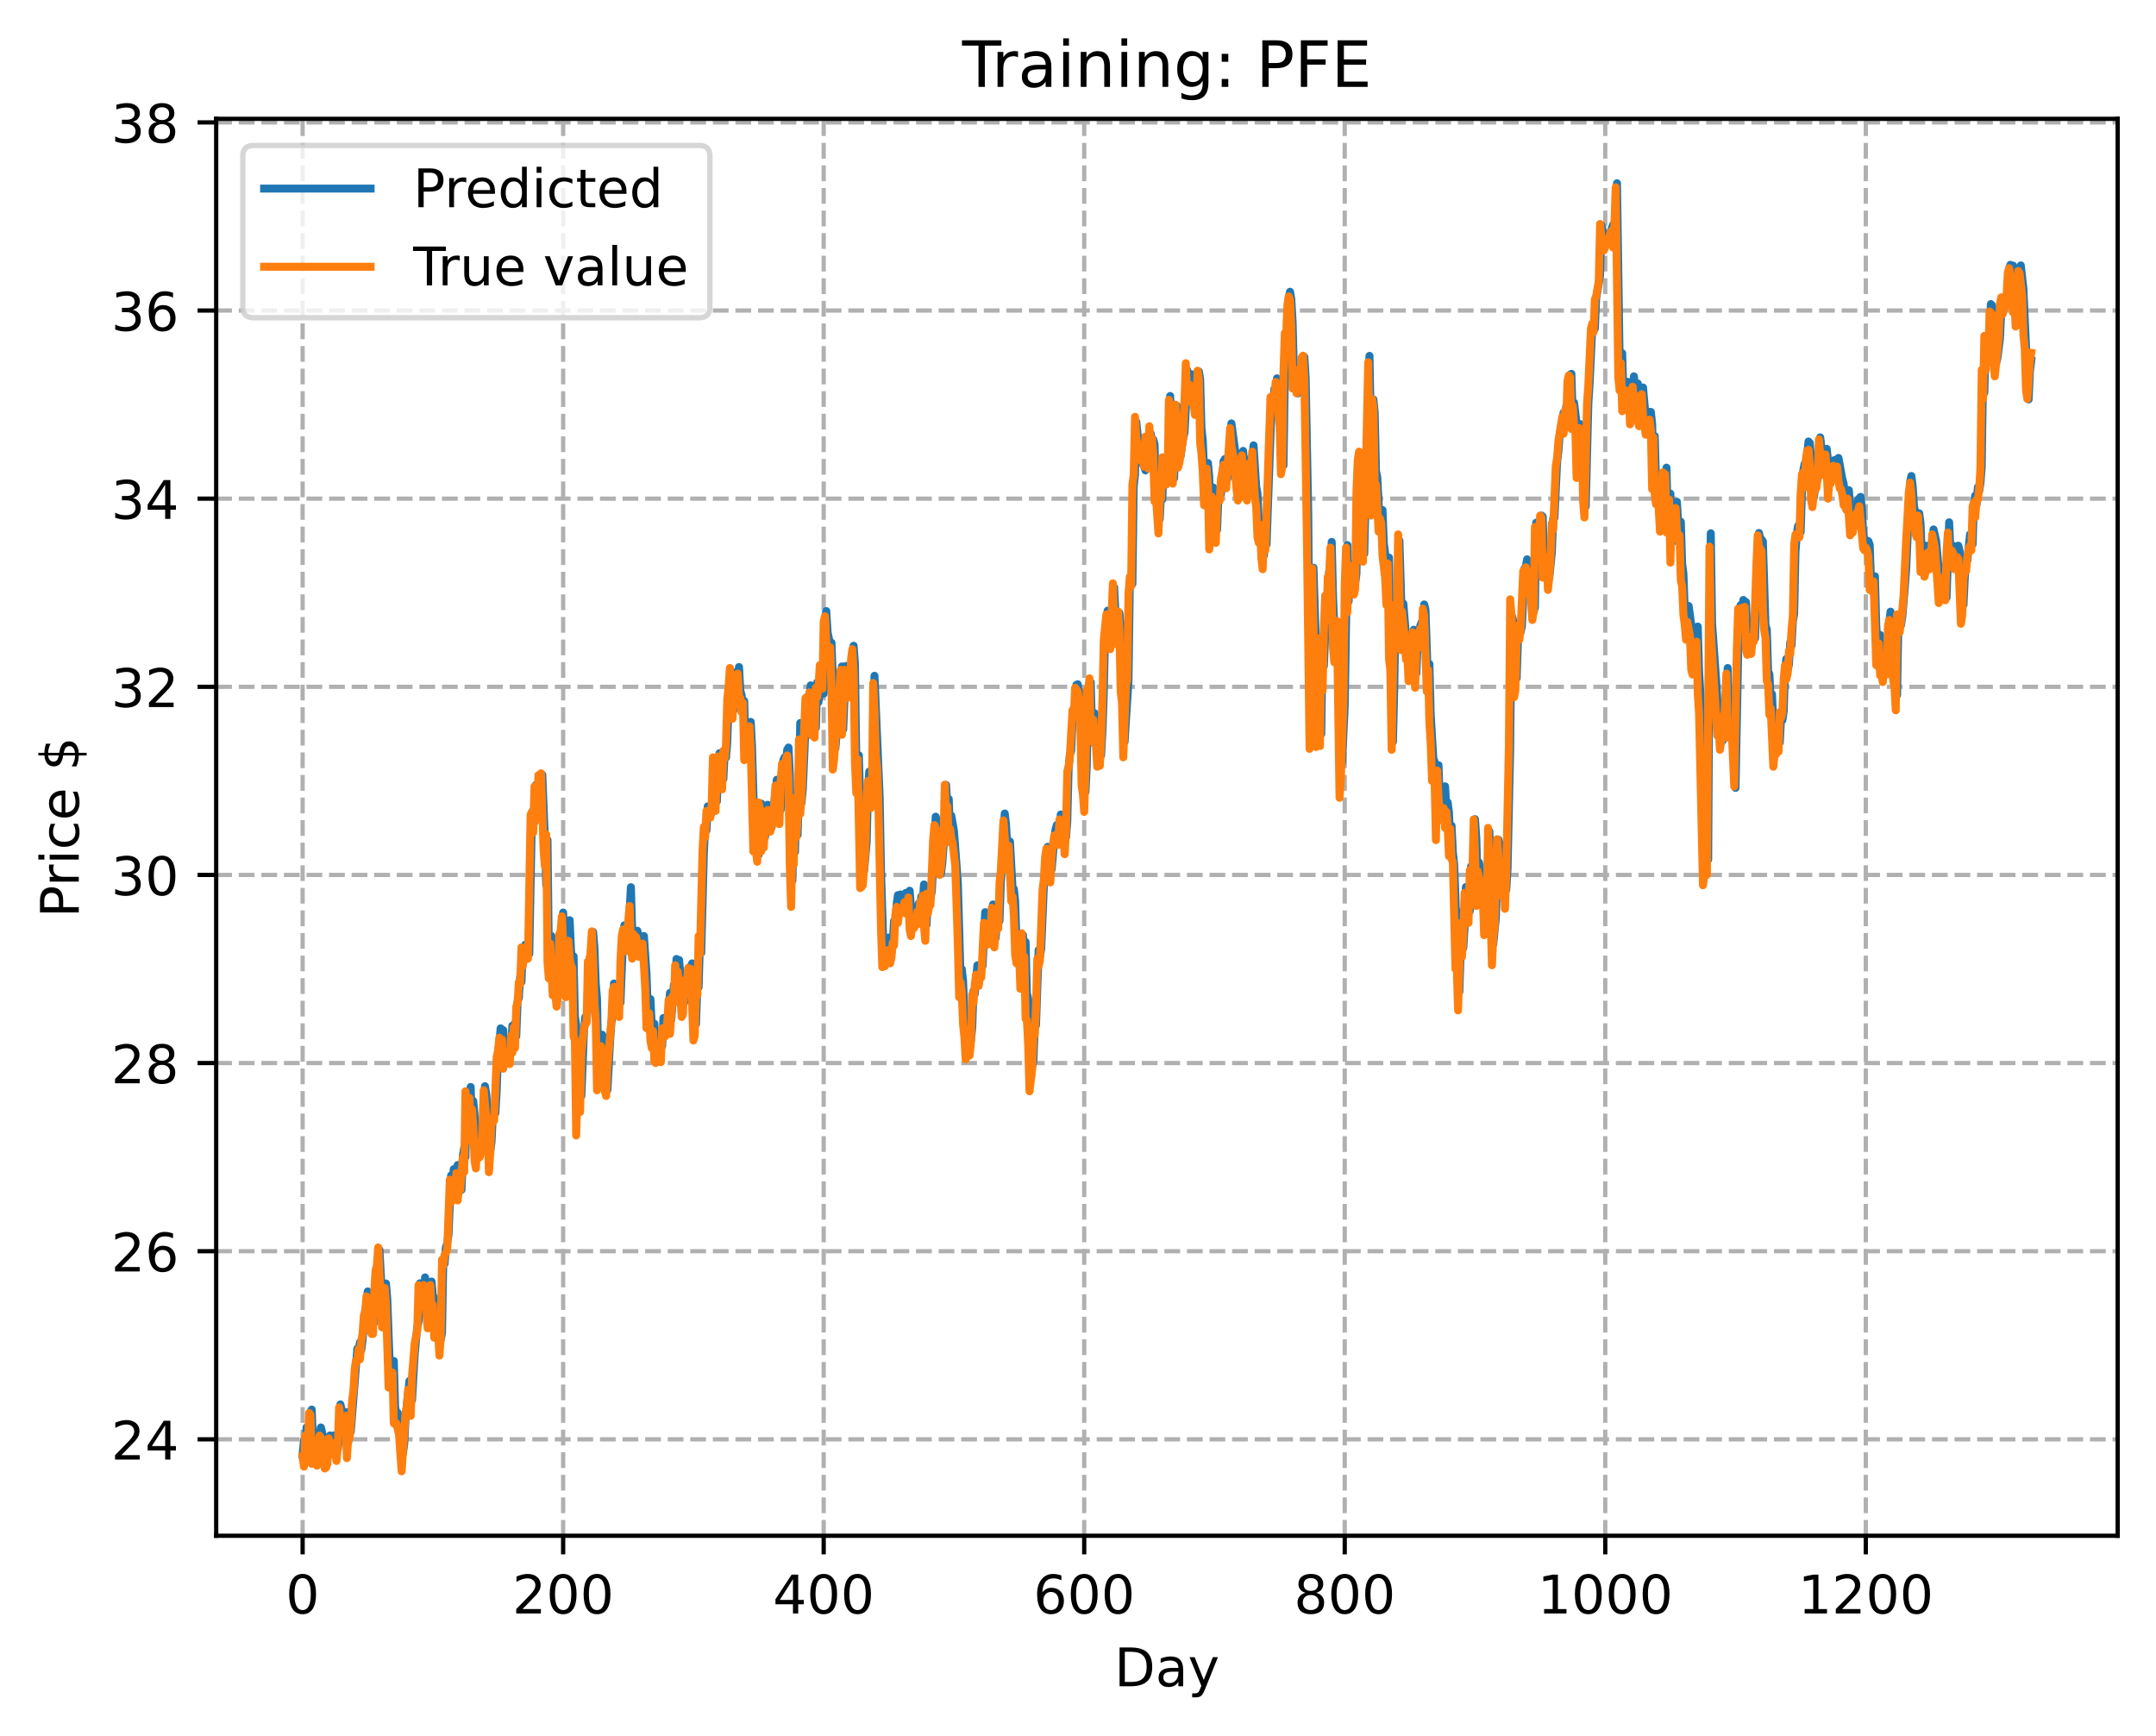 <?xml version="1.0" encoding="utf-8" standalone="no"?>
<!DOCTYPE svg PUBLIC "-//W3C//DTD SVG 1.1//EN"
  "http://www.w3.org/Graphics/SVG/1.1/DTD/svg11.dtd">
<!-- Created with matplotlib (https://matplotlib.org/) -->
<svg height="325.986pt" version="1.1" viewBox="0 0 404.923 325.986" width="404.923pt" xmlns="http://www.w3.org/2000/svg" xmlns:xlink="http://www.w3.org/1999/xlink">
 <defs>
  <style type="text/css">
*{stroke-linecap:butt;stroke-linejoin:round;}
  </style>
 </defs>
 <g id="figure_1">
  <g id="patch_1">
   <path d="M 0 325.986 
L 404.923 325.986 
L 404.923 0 
L 0 0 
z
" style="fill:#ffffff;"/>
  </g>
  <g id="axes_1">
   <g id="patch_2">
    <path d="M 40.603 288.43 
L 397.723 288.43 
L 397.723 22.318 
L 40.603 22.318 
z
" style="fill:#ffffff;"/>
   </g>
   <g id="matplotlib.axis_1">
    <g id="xtick_1">
     <g id="line2d_1">
      <path clip-path="url(#p73d8a42430)" d="M 56.836 288.43 
L 56.836 22.318 
" style="fill:none;stroke:#b0b0b0;stroke-dasharray:2.96,1.28;stroke-dashoffset:0;stroke-width:0.8;"/>
     </g>
     <g id="line2d_2">
      <defs>
       <path d="M 0 0 
L 0 3.5 
" id="ma597259640" style="stroke:#000000;stroke-width:0.8;"/>
      </defs>
      <g>
       <use style="stroke:#000000;stroke-width:0.8;" x="56.836" xlink:href="#ma597259640" y="288.43"/>
      </g>
     </g>
     <g id="text_1">
      <!-- 0 -->
      <defs>
       <path d="M 31.781 66.406 
Q 24.172 66.406 20.328 58.906 
Q 16.5 51.422 16.5 36.375 
Q 16.5 21.391 20.328 13.891 
Q 24.172 6.391 31.781 6.391 
Q 39.453 6.391 43.281 13.891 
Q 47.125 21.391 47.125 36.375 
Q 47.125 51.422 43.281 58.906 
Q 39.453 66.406 31.781 66.406 
z
M 31.781 74.219 
Q 44.047 74.219 50.516 64.516 
Q 56.984 54.828 56.984 36.375 
Q 56.984 17.969 50.516 8.266 
Q 44.047 -1.422 31.781 -1.422 
Q 19.531 -1.422 13.062 8.266 
Q 6.594 17.969 6.594 36.375 
Q 6.594 54.828 13.062 64.516 
Q 19.531 74.219 31.781 74.219 
z
" id="DejaVuSans-48"/>
      </defs>
      <g transform="translate(53.655 303.029)scale(0.1 -0.1)">
       <use xlink:href="#DejaVuSans-48"/>
      </g>
     </g>
    </g>
    <g id="xtick_2">
     <g id="line2d_3">
      <path clip-path="url(#p73d8a42430)" d="M 105.766 288.43 
L 105.766 22.318 
" style="fill:none;stroke:#b0b0b0;stroke-dasharray:2.96,1.28;stroke-dashoffset:0;stroke-width:0.8;"/>
     </g>
     <g id="line2d_4">
      <g>
       <use style="stroke:#000000;stroke-width:0.8;" x="105.766" xlink:href="#ma597259640" y="288.43"/>
      </g>
     </g>
     <g id="text_2">
      <!-- 200 -->
      <defs>
       <path d="M 19.188 8.297 
L 53.609 8.297 
L 53.609 0 
L 7.328 0 
L 7.328 8.297 
Q 12.938 14.109 22.625 23.891 
Q 32.328 33.688 34.812 36.531 
Q 39.547 41.844 41.422 45.531 
Q 43.312 49.219 43.312 52.781 
Q 43.312 58.594 39.234 62.25 
Q 35.156 65.922 28.609 65.922 
Q 23.969 65.922 18.812 64.312 
Q 13.672 62.703 7.812 59.422 
L 7.812 69.391 
Q 13.766 71.781 18.938 73 
Q 24.125 74.219 28.422 74.219 
Q 39.75 74.219 46.484 68.547 
Q 53.219 62.891 53.219 53.422 
Q 53.219 48.922 51.531 44.891 
Q 49.859 40.875 45.406 35.406 
Q 44.188 33.984 37.641 27.219 
Q 31.109 20.453 19.188 8.297 
z
" id="DejaVuSans-50"/>
      </defs>
      <g transform="translate(96.223 303.029)scale(0.1 -0.1)">
       <use xlink:href="#DejaVuSans-50"/>
       <use x="63.623" xlink:href="#DejaVuSans-48"/>
       <use x="127.246" xlink:href="#DejaVuSans-48"/>
      </g>
     </g>
    </g>
    <g id="xtick_3">
     <g id="line2d_5">
      <path clip-path="url(#p73d8a42430)" d="M 154.697 288.43 
L 154.697 22.318 
" style="fill:none;stroke:#b0b0b0;stroke-dasharray:2.96,1.28;stroke-dashoffset:0;stroke-width:0.8;"/>
     </g>
     <g id="line2d_6">
      <g>
       <use style="stroke:#000000;stroke-width:0.8;" x="154.697" xlink:href="#ma597259640" y="288.43"/>
      </g>
     </g>
     <g id="text_3">
      <!-- 400 -->
      <defs>
       <path d="M 37.797 64.312 
L 12.891 25.391 
L 37.797 25.391 
z
M 35.203 72.906 
L 47.609 72.906 
L 47.609 25.391 
L 58.016 25.391 
L 58.016 17.188 
L 47.609 17.188 
L 47.609 0 
L 37.797 0 
L 37.797 17.188 
L 4.891 17.188 
L 4.891 26.703 
z
" id="DejaVuSans-52"/>
      </defs>
      <g transform="translate(145.153 303.029)scale(0.1 -0.1)">
       <use xlink:href="#DejaVuSans-52"/>
       <use x="63.623" xlink:href="#DejaVuSans-48"/>
       <use x="127.246" xlink:href="#DejaVuSans-48"/>
      </g>
     </g>
    </g>
    <g id="xtick_4">
     <g id="line2d_7">
      <path clip-path="url(#p73d8a42430)" d="M 203.628 288.43 
L 203.628 22.318 
" style="fill:none;stroke:#b0b0b0;stroke-dasharray:2.96,1.28;stroke-dashoffset:0;stroke-width:0.8;"/>
     </g>
     <g id="line2d_8">
      <g>
       <use style="stroke:#000000;stroke-width:0.8;" x="203.628" xlink:href="#ma597259640" y="288.43"/>
      </g>
     </g>
     <g id="text_4">
      <!-- 600 -->
      <defs>
       <path d="M 33.016 40.375 
Q 26.375 40.375 22.484 35.828 
Q 18.609 31.297 18.609 23.391 
Q 18.609 15.531 22.484 10.953 
Q 26.375 6.391 33.016 6.391 
Q 39.656 6.391 43.531 10.953 
Q 47.406 15.531 47.406 23.391 
Q 47.406 31.297 43.531 35.828 
Q 39.656 40.375 33.016 40.375 
z
M 52.594 71.297 
L 52.594 62.312 
Q 48.875 64.062 45.094 64.984 
Q 41.312 65.922 37.594 65.922 
Q 27.828 65.922 22.672 59.328 
Q 17.531 52.734 16.797 39.406 
Q 19.672 43.656 24.016 45.922 
Q 28.375 48.188 33.594 48.188 
Q 44.578 48.188 50.953 41.516 
Q 57.328 34.859 57.328 23.391 
Q 57.328 12.156 50.688 5.359 
Q 44.047 -1.422 33.016 -1.422 
Q 20.359 -1.422 13.672 8.266 
Q 6.984 17.969 6.984 36.375 
Q 6.984 53.656 15.188 63.938 
Q 23.391 74.219 37.203 74.219 
Q 40.922 74.219 44.703 73.484 
Q 48.484 72.75 52.594 71.297 
z
" id="DejaVuSans-54"/>
      </defs>
      <g transform="translate(194.084 303.029)scale(0.1 -0.1)">
       <use xlink:href="#DejaVuSans-54"/>
       <use x="63.623" xlink:href="#DejaVuSans-48"/>
       <use x="127.246" xlink:href="#DejaVuSans-48"/>
      </g>
     </g>
    </g>
    <g id="xtick_5">
     <g id="line2d_9">
      <path clip-path="url(#p73d8a42430)" d="M 252.558 288.43 
L 252.558 22.318 
" style="fill:none;stroke:#b0b0b0;stroke-dasharray:2.96,1.28;stroke-dashoffset:0;stroke-width:0.8;"/>
     </g>
     <g id="line2d_10">
      <g>
       <use style="stroke:#000000;stroke-width:0.8;" x="252.558" xlink:href="#ma597259640" y="288.43"/>
      </g>
     </g>
     <g id="text_5">
      <!-- 800 -->
      <defs>
       <path d="M 31.781 34.625 
Q 24.75 34.625 20.719 30.859 
Q 16.703 27.094 16.703 20.516 
Q 16.703 13.922 20.719 10.156 
Q 24.75 6.391 31.781 6.391 
Q 38.812 6.391 42.859 10.172 
Q 46.922 13.969 46.922 20.516 
Q 46.922 27.094 42.891 30.859 
Q 38.875 34.625 31.781 34.625 
z
M 21.922 38.812 
Q 15.578 40.375 12.031 44.719 
Q 8.5 49.078 8.5 55.328 
Q 8.5 64.062 14.719 69.141 
Q 20.953 74.219 31.781 74.219 
Q 42.672 74.219 48.875 69.141 
Q 55.078 64.062 55.078 55.328 
Q 55.078 49.078 51.531 44.719 
Q 48 40.375 41.703 38.812 
Q 48.828 37.156 52.797 32.312 
Q 56.781 27.484 56.781 20.516 
Q 56.781 9.906 50.312 4.234 
Q 43.844 -1.422 31.781 -1.422 
Q 19.734 -1.422 13.25 4.234 
Q 6.781 9.906 6.781 20.516 
Q 6.781 27.484 10.781 32.312 
Q 14.797 37.156 21.922 38.812 
z
M 18.312 54.391 
Q 18.312 48.734 21.844 45.562 
Q 25.391 42.391 31.781 42.391 
Q 38.141 42.391 41.719 45.562 
Q 45.312 48.734 45.312 54.391 
Q 45.312 60.062 41.719 63.234 
Q 38.141 66.406 31.781 66.406 
Q 25.391 66.406 21.844 63.234 
Q 18.312 60.062 18.312 54.391 
z
" id="DejaVuSans-56"/>
      </defs>
      <g transform="translate(243.015 303.029)scale(0.1 -0.1)">
       <use xlink:href="#DejaVuSans-56"/>
       <use x="63.623" xlink:href="#DejaVuSans-48"/>
       <use x="127.246" xlink:href="#DejaVuSans-48"/>
      </g>
     </g>
    </g>
    <g id="xtick_6">
     <g id="line2d_11">
      <path clip-path="url(#p73d8a42430)" d="M 301.489 288.43 
L 301.489 22.318 
" style="fill:none;stroke:#b0b0b0;stroke-dasharray:2.96,1.28;stroke-dashoffset:0;stroke-width:0.8;"/>
     </g>
     <g id="line2d_12">
      <g>
       <use style="stroke:#000000;stroke-width:0.8;" x="301.489" xlink:href="#ma597259640" y="288.43"/>
      </g>
     </g>
     <g id="text_6">
      <!-- 1000 -->
      <defs>
       <path d="M 12.406 8.297 
L 28.516 8.297 
L 28.516 63.922 
L 10.984 60.406 
L 10.984 69.391 
L 28.422 72.906 
L 38.281 72.906 
L 38.281 8.297 
L 54.391 8.297 
L 54.391 0 
L 12.406 0 
z
" id="DejaVuSans-49"/>
      </defs>
      <g transform="translate(288.764 303.029)scale(0.1 -0.1)">
       <use xlink:href="#DejaVuSans-49"/>
       <use x="63.623" xlink:href="#DejaVuSans-48"/>
       <use x="127.246" xlink:href="#DejaVuSans-48"/>
       <use x="190.869" xlink:href="#DejaVuSans-48"/>
      </g>
     </g>
    </g>
    <g id="xtick_7">
     <g id="line2d_13">
      <path clip-path="url(#p73d8a42430)" d="M 350.419 288.43 
L 350.419 22.318 
" style="fill:none;stroke:#b0b0b0;stroke-dasharray:2.96,1.28;stroke-dashoffset:0;stroke-width:0.8;"/>
     </g>
     <g id="line2d_14">
      <g>
       <use style="stroke:#000000;stroke-width:0.8;" x="350.419" xlink:href="#ma597259640" y="288.43"/>
      </g>
     </g>
     <g id="text_7">
      <!-- 1200 -->
      <g transform="translate(337.694 303.029)scale(0.1 -0.1)">
       <use xlink:href="#DejaVuSans-49"/>
       <use x="63.623" xlink:href="#DejaVuSans-50"/>
       <use x="127.246" xlink:href="#DejaVuSans-48"/>
       <use x="190.869" xlink:href="#DejaVuSans-48"/>
      </g>
     </g>
    </g>
    <g id="text_8">
     <!-- Day -->
     <defs>
      <path d="M 19.672 64.797 
L 19.672 8.109 
L 31.594 8.109 
Q 46.688 8.109 53.688 14.938 
Q 60.688 21.781 60.688 36.531 
Q 60.688 51.172 53.688 57.984 
Q 46.688 64.797 31.594 64.797 
z
M 9.812 72.906 
L 30.078 72.906 
Q 51.266 72.906 61.172 64.094 
Q 71.094 55.281 71.094 36.531 
Q 71.094 17.672 61.125 8.828 
Q 51.172 0 30.078 0 
L 9.812 0 
z
" id="DejaVuSans-68"/>
      <path d="M 34.281 27.484 
Q 23.391 27.484 19.188 25 
Q 14.984 22.516 14.984 16.5 
Q 14.984 11.719 18.141 8.906 
Q 21.297 6.109 26.703 6.109 
Q 34.188 6.109 38.703 11.406 
Q 43.219 16.703 43.219 25.484 
L 43.219 27.484 
z
M 52.203 31.203 
L 52.203 0 
L 43.219 0 
L 43.219 8.297 
Q 40.141 3.328 35.547 0.953 
Q 30.953 -1.422 24.312 -1.422 
Q 15.922 -1.422 10.953 3.297 
Q 6 8.016 6 15.922 
Q 6 25.141 12.172 29.828 
Q 18.359 34.516 30.609 34.516 
L 43.219 34.516 
L 43.219 35.406 
Q 43.219 41.609 39.141 45 
Q 35.062 48.391 27.688 48.391 
Q 23 48.391 18.547 47.266 
Q 14.109 46.141 10.016 43.891 
L 10.016 52.203 
Q 14.938 54.109 19.578 55.047 
Q 24.219 56 28.609 56 
Q 40.484 56 46.344 49.844 
Q 52.203 43.703 52.203 31.203 
z
" id="DejaVuSans-97"/>
      <path d="M 32.172 -5.078 
Q 28.375 -14.844 24.75 -17.812 
Q 21.141 -20.797 15.094 -20.797 
L 7.906 -20.797 
L 7.906 -13.281 
L 13.188 -13.281 
Q 16.891 -13.281 18.938 -11.516 
Q 21 -9.766 23.484 -3.219 
L 25.094 0.875 
L 2.984 54.688 
L 12.5 54.688 
L 29.594 11.922 
L 46.688 54.688 
L 56.203 54.688 
z
" id="DejaVuSans-121"/>
     </defs>
     <g transform="translate(209.29 316.707)scale(0.1 -0.1)">
      <use xlink:href="#DejaVuSans-68"/>
      <use x="77.002" xlink:href="#DejaVuSans-97"/>
      <use x="138.281" xlink:href="#DejaVuSans-121"/>
     </g>
    </g>
   </g>
   <g id="matplotlib.axis_2">
    <g id="ytick_1">
     <g id="line2d_15">
      <path clip-path="url(#p73d8a42430)" d="M 40.603 270.327 
L 397.723 270.327 
" style="fill:none;stroke:#b0b0b0;stroke-dasharray:2.96,1.28;stroke-dashoffset:0;stroke-width:0.8;"/>
     </g>
     <g id="line2d_16">
      <defs>
       <path d="M 0 0 
L -3.5 0 
" id="m271323ab06" style="stroke:#000000;stroke-width:0.8;"/>
      </defs>
      <g>
       <use style="stroke:#000000;stroke-width:0.8;" x="40.603" xlink:href="#m271323ab06" y="270.327"/>
      </g>
     </g>
     <g id="text_9">
      <!-- 24 -->
      <g transform="translate(20.878 274.126)scale(0.1 -0.1)">
       <use xlink:href="#DejaVuSans-50"/>
       <use x="63.623" xlink:href="#DejaVuSans-52"/>
      </g>
     </g>
    </g>
    <g id="ytick_2">
     <g id="line2d_17">
      <path clip-path="url(#p73d8a42430)" d="M 40.603 234.993 
L 397.723 234.993 
" style="fill:none;stroke:#b0b0b0;stroke-dasharray:2.96,1.28;stroke-dashoffset:0;stroke-width:0.8;"/>
     </g>
     <g id="line2d_18">
      <g>
       <use style="stroke:#000000;stroke-width:0.8;" x="40.603" xlink:href="#m271323ab06" y="234.993"/>
      </g>
     </g>
     <g id="text_10">
      <!-- 26 -->
      <g transform="translate(20.878 238.792)scale(0.1 -0.1)">
       <use xlink:href="#DejaVuSans-50"/>
       <use x="63.623" xlink:href="#DejaVuSans-54"/>
      </g>
     </g>
    </g>
    <g id="ytick_3">
     <g id="line2d_19">
      <path clip-path="url(#p73d8a42430)" d="M 40.603 199.658 
L 397.723 199.658 
" style="fill:none;stroke:#b0b0b0;stroke-dasharray:2.96,1.28;stroke-dashoffset:0;stroke-width:0.8;"/>
     </g>
     <g id="line2d_20">
      <g>
       <use style="stroke:#000000;stroke-width:0.8;" x="40.603" xlink:href="#m271323ab06" y="199.658"/>
      </g>
     </g>
     <g id="text_11">
      <!-- 28 -->
      <g transform="translate(20.878 203.457)scale(0.1 -0.1)">
       <use xlink:href="#DejaVuSans-50"/>
       <use x="63.623" xlink:href="#DejaVuSans-56"/>
      </g>
     </g>
    </g>
    <g id="ytick_4">
     <g id="line2d_21">
      <path clip-path="url(#p73d8a42430)" d="M 40.603 164.324 
L 397.723 164.324 
" style="fill:none;stroke:#b0b0b0;stroke-dasharray:2.96,1.28;stroke-dashoffset:0;stroke-width:0.8;"/>
     </g>
     <g id="line2d_22">
      <g>
       <use style="stroke:#000000;stroke-width:0.8;" x="40.603" xlink:href="#m271323ab06" y="164.324"/>
      </g>
     </g>
     <g id="text_12">
      <!-- 30 -->
      <defs>
       <path d="M 40.578 39.312 
Q 47.656 37.797 51.625 33 
Q 55.609 28.219 55.609 21.188 
Q 55.609 10.406 48.188 4.484 
Q 40.766 -1.422 27.094 -1.422 
Q 22.516 -1.422 17.656 -0.516 
Q 12.797 0.391 7.625 2.203 
L 7.625 11.719 
Q 11.719 9.328 16.594 8.109 
Q 21.484 6.891 26.812 6.891 
Q 36.078 6.891 40.938 10.547 
Q 45.797 14.203 45.797 21.188 
Q 45.797 27.641 41.281 31.266 
Q 36.766 34.906 28.719 34.906 
L 20.219 34.906 
L 20.219 43.016 
L 29.109 43.016 
Q 36.375 43.016 40.234 45.922 
Q 44.094 48.828 44.094 54.297 
Q 44.094 59.906 40.109 62.906 
Q 36.141 65.922 28.719 65.922 
Q 24.656 65.922 20.016 65.031 
Q 15.375 64.156 9.812 62.312 
L 9.812 71.094 
Q 15.438 72.656 20.344 73.438 
Q 25.25 74.219 29.594 74.219 
Q 40.828 74.219 47.359 69.109 
Q 53.906 64.016 53.906 55.328 
Q 53.906 49.266 50.438 45.094 
Q 46.969 40.922 40.578 39.312 
z
" id="DejaVuSans-51"/>
      </defs>
      <g transform="translate(20.878 168.123)scale(0.1 -0.1)">
       <use xlink:href="#DejaVuSans-51"/>
       <use x="63.623" xlink:href="#DejaVuSans-48"/>
      </g>
     </g>
    </g>
    <g id="ytick_5">
     <g id="line2d_23">
      <path clip-path="url(#p73d8a42430)" d="M 40.603 128.989 
L 397.723 128.989 
" style="fill:none;stroke:#b0b0b0;stroke-dasharray:2.96,1.28;stroke-dashoffset:0;stroke-width:0.8;"/>
     </g>
     <g id="line2d_24">
      <g>
       <use style="stroke:#000000;stroke-width:0.8;" x="40.603" xlink:href="#m271323ab06" y="128.989"/>
      </g>
     </g>
     <g id="text_13">
      <!-- 32 -->
      <g transform="translate(20.878 132.788)scale(0.1 -0.1)">
       <use xlink:href="#DejaVuSans-51"/>
       <use x="63.623" xlink:href="#DejaVuSans-50"/>
      </g>
     </g>
    </g>
    <g id="ytick_6">
     <g id="line2d_25">
      <path clip-path="url(#p73d8a42430)" d="M 40.603 93.655 
L 397.723 93.655 
" style="fill:none;stroke:#b0b0b0;stroke-dasharray:2.96,1.28;stroke-dashoffset:0;stroke-width:0.8;"/>
     </g>
     <g id="line2d_26">
      <g>
       <use style="stroke:#000000;stroke-width:0.8;" x="40.603" xlink:href="#m271323ab06" y="93.655"/>
      </g>
     </g>
     <g id="text_14">
      <!-- 34 -->
      <g transform="translate(20.878 97.454)scale(0.1 -0.1)">
       <use xlink:href="#DejaVuSans-51"/>
       <use x="63.623" xlink:href="#DejaVuSans-52"/>
      </g>
     </g>
    </g>
    <g id="ytick_7">
     <g id="line2d_27">
      <path clip-path="url(#p73d8a42430)" d="M 40.603 58.32 
L 397.723 58.32 
" style="fill:none;stroke:#b0b0b0;stroke-dasharray:2.96,1.28;stroke-dashoffset:0;stroke-width:0.8;"/>
     </g>
     <g id="line2d_28">
      <g>
       <use style="stroke:#000000;stroke-width:0.8;" x="40.603" xlink:href="#m271323ab06" y="58.32"/>
      </g>
     </g>
     <g id="text_15">
      <!-- 36 -->
      <g transform="translate(20.878 62.119)scale(0.1 -0.1)">
       <use xlink:href="#DejaVuSans-51"/>
       <use x="63.623" xlink:href="#DejaVuSans-54"/>
      </g>
     </g>
    </g>
    <g id="ytick_8">
     <g id="line2d_29">
      <path clip-path="url(#p73d8a42430)" d="M 40.603 22.986 
L 397.723 22.986 
" style="fill:none;stroke:#b0b0b0;stroke-dasharray:2.96,1.28;stroke-dashoffset:0;stroke-width:0.8;"/>
     </g>
     <g id="line2d_30">
      <g>
       <use style="stroke:#000000;stroke-width:0.8;" x="40.603" xlink:href="#m271323ab06" y="22.986"/>
      </g>
     </g>
     <g id="text_16">
      <!-- 38 -->
      <g transform="translate(20.878 26.785)scale(0.1 -0.1)">
       <use xlink:href="#DejaVuSans-51"/>
       <use x="63.623" xlink:href="#DejaVuSans-56"/>
      </g>
     </g>
    </g>
    <g id="text_17">
     <!-- Price $ -->
     <defs>
      <path d="M 19.672 64.797 
L 19.672 37.406 
L 32.078 37.406 
Q 38.969 37.406 42.719 40.969 
Q 46.484 44.531 46.484 51.125 
Q 46.484 57.672 42.719 61.234 
Q 38.969 64.797 32.078 64.797 
z
M 9.812 72.906 
L 32.078 72.906 
Q 44.344 72.906 50.609 67.359 
Q 56.891 61.812 56.891 51.125 
Q 56.891 40.328 50.609 34.812 
Q 44.344 29.297 32.078 29.297 
L 19.672 29.297 
L 19.672 0 
L 9.812 0 
z
" id="DejaVuSans-80"/>
      <path d="M 41.109 46.297 
Q 39.594 47.172 37.812 47.578 
Q 36.031 48 33.891 48 
Q 26.266 48 22.188 43.047 
Q 18.109 38.094 18.109 28.812 
L 18.109 0 
L 9.078 0 
L 9.078 54.688 
L 18.109 54.688 
L 18.109 46.188 
Q 20.953 51.172 25.484 53.578 
Q 30.031 56 36.531 56 
Q 37.453 56 38.578 55.875 
Q 39.703 55.766 41.062 55.516 
z
" id="DejaVuSans-114"/>
      <path d="M 9.422 54.688 
L 18.406 54.688 
L 18.406 0 
L 9.422 0 
z
M 9.422 75.984 
L 18.406 75.984 
L 18.406 64.594 
L 9.422 64.594 
z
" id="DejaVuSans-105"/>
      <path d="M 48.781 52.594 
L 48.781 44.188 
Q 44.969 46.297 41.141 47.344 
Q 37.312 48.391 33.406 48.391 
Q 24.656 48.391 19.812 42.844 
Q 14.984 37.312 14.984 27.297 
Q 14.984 17.281 19.812 11.734 
Q 24.656 6.203 33.406 6.203 
Q 37.312 6.203 41.141 7.25 
Q 44.969 8.297 48.781 10.406 
L 48.781 2.094 
Q 45.016 0.344 40.984 -0.531 
Q 36.969 -1.422 32.422 -1.422 
Q 20.062 -1.422 12.781 6.344 
Q 5.516 14.109 5.516 27.297 
Q 5.516 40.672 12.859 48.328 
Q 20.219 56 33.016 56 
Q 37.156 56 41.109 55.141 
Q 45.062 54.297 48.781 52.594 
z
" id="DejaVuSans-99"/>
      <path d="M 56.203 29.594 
L 56.203 25.203 
L 14.891 25.203 
Q 15.484 15.922 20.484 11.062 
Q 25.484 6.203 34.422 6.203 
Q 39.594 6.203 44.453 7.469 
Q 49.312 8.734 54.109 11.281 
L 54.109 2.781 
Q 49.266 0.734 44.188 -0.344 
Q 39.109 -1.422 33.891 -1.422 
Q 20.797 -1.422 13.156 6.188 
Q 5.516 13.812 5.516 26.812 
Q 5.516 40.234 12.766 48.109 
Q 20.016 56 32.328 56 
Q 43.359 56 49.781 48.891 
Q 56.203 41.797 56.203 29.594 
z
M 47.219 32.234 
Q 47.125 39.594 43.094 43.984 
Q 39.062 48.391 32.422 48.391 
Q 24.906 48.391 20.391 44.141 
Q 15.875 39.891 15.188 32.172 
z
" id="DejaVuSans-101"/>
      <path id="DejaVuSans-32"/>
      <path d="M 33.797 -14.703 
L 28.906 -14.703 
L 28.859 0 
Q 23.734 0.094 18.609 1.188 
Q 13.484 2.297 8.297 4.5 
L 8.297 13.281 
Q 13.281 10.156 18.375 8.562 
Q 23.484 6.984 28.906 6.938 
L 28.906 29.203 
Q 18.109 30.953 13.203 35.156 
Q 8.297 39.359 8.297 46.688 
Q 8.297 54.641 13.625 59.219 
Q 18.953 63.812 28.906 64.5 
L 28.906 75.984 
L 33.797 75.984 
L 33.797 64.656 
Q 38.328 64.453 42.578 63.688 
Q 46.828 62.938 50.875 61.625 
L 50.875 53.078 
Q 46.828 55.125 42.547 56.25 
Q 38.281 57.375 33.797 57.562 
L 33.797 36.719 
Q 44.875 35.016 50.094 30.609 
Q 55.328 26.219 55.328 18.609 
Q 55.328 10.359 49.781 5.594 
Q 44.234 0.828 33.797 0.094 
z
M 28.906 37.594 
L 28.906 57.625 
Q 23.25 56.984 20.266 54.391 
Q 17.281 51.812 17.281 47.516 
Q 17.281 43.312 20.031 40.969 
Q 22.797 38.625 28.906 37.594 
z
M 33.797 28.219 
L 33.797 7.078 
Q 39.984 7.906 43.141 10.594 
Q 46.297 13.281 46.297 17.672 
Q 46.297 21.969 43.281 24.5 
Q 40.281 27.047 33.797 28.219 
z
" id="DejaVuSans-36"/>
     </defs>
     <g transform="translate(14.798 172.342)rotate(-90)scale(0.1 -0.1)">
      <use xlink:href="#DejaVuSans-80"/>
      <use x="58.553" xlink:href="#DejaVuSans-114"/>
      <use x="99.666" xlink:href="#DejaVuSans-105"/>
      <use x="127.449" xlink:href="#DejaVuSans-99"/>
      <use x="182.43" xlink:href="#DejaVuSans-101"/>
      <use x="243.953" xlink:href="#DejaVuSans-32"/>
      <use x="275.74" xlink:href="#DejaVuSans-36"/>
     </g>
    </g>
   </g>
   <g id="line2d_31">
    <path clip-path="url(#p73d8a42430)" d="M 56.836 273.244 
L 57.081 270.558 
L 57.325 274.382 
L 57.57 268.086 
L 57.814 270.447 
L 58.059 271.573 
L 58.304 265.146 
L 58.548 264.74 
L 58.793 271.349 
L 59.282 269.116 
L 59.527 269.211 
L 59.772 272.903 
L 60.016 269.62 
L 60.261 268.095 
L 60.506 269.044 
L 60.75 271.911 
L 60.995 270.927 
L 61.24 273.648 
L 61.484 273.414 
L 61.729 272.695 
L 61.974 269.6 
L 62.218 271.073 
L 62.463 271.457 
L 62.708 269.582 
L 62.952 271.144 
L 63.197 270.462 
L 63.441 272.164 
L 63.686 270.315 
L 63.931 263.766 
L 64.175 264.751 
L 64.42 266.215 
L 64.665 265.392 
L 64.909 266.759 
L 65.154 265.236 
L 65.399 270.861 
L 65.643 268.838 
L 65.888 268.852 
L 67.111 253.287 
L 67.356 253.613 
L 67.601 252.103 
L 67.845 253.56 
L 68.09 251.741 
L 68.579 246.184 
L 68.824 244.954 
L 69.069 242.546 
L 69.313 244.772 
L 69.558 245.913 
L 69.802 247.917 
L 70.292 248.398 
L 70.781 238.047 
L 71.026 236.784 
L 71.27 234.752 
L 72.004 248.513 
L 72.249 245.83 
L 72.494 241.064 
L 72.738 243.972 
L 73.228 257.237 
L 73.472 257.216 
L 73.717 257.994 
L 73.962 255.606 
L 74.206 264.248 
L 74.451 265.548 
L 74.696 265.347 
L 74.94 265.964 
L 75.185 267.372 
L 75.674 272.942 
L 75.919 271.185 
L 76.163 266.295 
L 76.897 259.358 
L 77.142 260.323 
L 77.387 262.948 
L 77.876 254.464 
L 78.365 249.173 
L 78.61 248.207 
L 78.855 241.021 
L 79.099 241.321 
L 79.589 243.354 
L 79.833 239.917 
L 80.323 244.195 
L 80.567 246.711 
L 80.812 244.846 
L 81.056 240.694 
L 81.301 243.492 
L 81.546 243.681 
L 81.79 247.848 
L 82.035 248.102 
L 82.28 246.961 
L 82.524 248.543 
L 82.769 251.673 
L 83.014 250.376 
L 83.258 236.479 
L 83.503 237.334 
L 83.748 234.261 
L 83.992 233.518 
L 84.237 231.875 
L 84.726 220.761 
L 84.971 223.007 
L 85.216 219.578 
L 85.46 222.249 
L 85.705 222.8 
L 85.95 218.813 
L 86.194 223.913 
L 86.439 221.833 
L 86.684 223.454 
L 86.928 217.062 
L 87.173 215.58 
L 87.417 217.313 
L 87.662 205.31 
L 88.151 209.832 
L 88.396 204.15 
L 88.641 211.508 
L 88.885 206.789 
L 89.13 209.523 
L 89.375 214.627 
L 89.619 216.91 
L 89.864 213.534 
L 90.109 215.279 
L 90.598 214.826 
L 90.843 210.726 
L 91.087 204.003 
L 91.332 205.52 
L 91.577 208.513 
L 91.821 208.988 
L 92.066 216.308 
L 92.311 214.526 
L 92.555 209.513 
L 92.8 209.166 
L 93.044 209.061 
L 93.289 204.75 
L 93.534 197.475 
L 93.778 196.047 
L 94.023 193.139 
L 94.268 194.628 
L 94.512 193.48 
L 94.757 198.284 
L 95.002 197.642 
L 95.246 196.634 
L 95.491 199.134 
L 95.736 198.181 
L 95.98 197.864 
L 96.225 192.643 
L 96.47 195.864 
L 96.714 192.17 
L 96.959 194.631 
L 97.204 188.121 
L 97.448 187.415 
L 97.693 183.458 
L 97.938 184.433 
L 98.182 178.339 
L 98.427 180.07 
L 98.672 177.401 
L 98.916 179.216 
L 99.161 179.238 
L 99.405 179.146 
L 99.895 153.543 
L 100.139 152.2 
L 100.384 154.399 
L 100.629 147.437 
L 100.873 149.202 
L 101.118 152.825 
L 101.363 145.566 
L 101.607 147.389 
L 101.852 145.515 
L 102.341 157.711 
L 102.586 166.198 
L 102.831 157.772 
L 103.075 178.916 
L 103.32 179.702 
L 103.565 175.785 
L 104.054 183.909 
L 104.299 180.083 
L 104.543 184.911 
L 104.788 187.299 
L 105.032 185.701 
L 105.277 176.194 
L 105.766 171.386 
L 106.5 184.146 
L 106.745 184.379 
L 106.99 172.828 
L 107.234 178.271 
L 107.479 181.04 
L 107.724 179.605 
L 107.968 190.915 
L 108.213 192.484 
L 108.458 206.878 
L 108.702 202.727 
L 108.947 205.16 
L 109.192 205.829 
L 109.681 193.452 
L 109.926 191.001 
L 110.17 191.536 
L 110.415 188.873 
L 110.66 180.796 
L 111.149 177.684 
L 111.393 175.034 
L 111.638 177.875 
L 111.883 184.655 
L 112.127 187.559 
L 112.372 200.721 
L 112.617 197.812 
L 112.861 196.53 
L 113.106 194.342 
L 113.351 195.378 
L 113.84 203.077 
L 114.085 204.712 
L 114.574 195.704 
L 114.819 192.125 
L 115.063 190.867 
L 115.308 184.717 
L 115.553 185.43 
L 115.797 185.429 
L 116.042 185.819 
L 116.287 185.319 
L 116.531 188.336 
L 117.02 176.16 
L 117.265 173.784 
L 117.51 175.093 
L 117.754 178.284 
L 117.999 176.003 
L 118.488 166.626 
L 118.733 174.556 
L 118.978 177.225 
L 119.222 175.318 
L 119.467 177.185 
L 119.712 174.812 
L 119.956 176.001 
L 120.201 178.069 
L 120.446 177.118 
L 120.69 177.845 
L 120.935 175.805 
L 121.424 182.879 
L 121.669 190.131 
L 121.914 189.796 
L 122.158 187.642 
L 122.403 192.568 
L 122.648 194.418 
L 122.892 192.254 
L 123.137 196.227 
L 123.381 197.652 
L 123.626 194.456 
L 123.871 195.601 
L 124.115 194.185 
L 124.36 196.462 
L 124.605 191.194 
L 124.849 192.852 
L 125.339 192.841 
L 125.828 186.484 
L 126.073 191.505 
L 126.562 184.961 
L 126.807 186.634 
L 127.051 180.115 
L 127.296 183.092 
L 127.541 180.303 
L 128.03 185.76 
L 128.275 188.666 
L 128.519 188.254 
L 128.764 183.611 
L 129.008 186.002 
L 129.498 181.635 
L 129.742 184.272 
L 129.987 180.937 
L 130.476 192.349 
L 130.721 192.295 
L 130.966 185.162 
L 131.21 185.418 
L 131.455 176.962 
L 131.7 178.966 
L 132.189 160.358 
L 132.434 155.091 
L 132.678 155.987 
L 132.923 151.447 
L 133.168 152.369 
L 133.412 151.894 
L 133.657 152.714 
L 133.902 151.021 
L 134.146 142.451 
L 134.636 150.521 
L 134.88 143.767 
L 135.125 141.458 
L 135.369 142.029 
L 135.614 146.014 
L 135.859 146.306 
L 136.103 141.141 
L 136.348 142.282 
L 136.593 139.438 
L 136.837 131.99 
L 137.327 126.043 
L 137.571 128.972 
L 137.816 133.343 
L 138.061 128.95 
L 138.305 128.54 
L 138.795 125.274 
L 139.039 129.728 
L 139.284 130.556 
L 139.529 132.578 
L 139.773 131.663 
L 140.018 141.368 
L 140.263 141.214 
L 140.507 141.563 
L 140.752 136.3 
L 140.996 135.58 
L 141.241 140.245 
L 141.73 156.977 
L 141.975 157.857 
L 142.22 157.507 
L 142.464 160.563 
L 142.709 151.232 
L 142.954 150.916 
L 143.198 157.154 
L 143.443 155.434 
L 143.688 157.171 
L 144.177 151.151 
L 144.666 152.344 
L 144.911 155.433 
L 145.89 146.449 
L 146.134 147.207 
L 146.379 150.972 
L 146.624 152.103 
L 146.868 145.977 
L 147.113 142.762 
L 147.357 142.247 
L 147.602 143.819 
L 147.847 140.83 
L 148.091 140.394 
L 148.336 145.326 
L 148.581 158.652 
L 148.825 165.374 
L 149.07 153.29 
L 149.315 160.004 
L 149.559 149.661 
L 149.804 156.786 
L 150.049 148.747 
L 150.293 135.794 
L 150.538 150.773 
L 150.783 148.17 
L 151.517 130.952 
L 151.761 134.308 
L 152.006 133.371 
L 152.251 128.72 
L 152.495 130.269 
L 152.74 135.901 
L 152.984 135.996 
L 153.229 136.669 
L 153.474 128.149 
L 153.718 131.869 
L 153.963 129.753 
L 154.208 125.209 
L 154.452 126.493 
L 154.697 130.275 
L 154.942 116.251 
L 155.186 114.772 
L 155.431 118.733 
L 155.92 121.138 
L 156.165 120.718 
L 156.41 127.363 
L 156.654 140.511 
L 156.899 140.521 
L 157.144 137.693 
L 157.388 130.262 
L 157.633 133.339 
L 158.122 125.17 
L 158.367 136.984 
L 158.856 125.083 
L 159.101 126.263 
L 159.345 129.018 
L 159.59 125.927 
L 159.835 128.863 
L 160.324 121.285 
L 160.569 124.676 
L 160.813 142.108 
L 161.058 145.613 
L 161.303 141.85 
L 161.547 149.972 
L 161.792 162.282 
L 162.281 163.594 
L 162.771 158.14 
L 163.015 148.331 
L 163.26 144.917 
L 163.505 145.714 
L 163.749 151.003 
L 163.994 149.939 
L 164.239 126.922 
L 165.217 149.818 
L 165.462 163.639 
L 165.951 178.842 
L 166.196 177.216 
L 166.44 179.899 
L 166.685 177.107 
L 166.93 176.088 
L 167.174 178.039 
L 167.419 179.061 
L 167.664 177.312 
L 167.908 172.976 
L 168.153 173.522 
L 168.398 169.882 
L 168.642 168.11 
L 168.887 171.248 
L 169.132 167.992 
L 169.376 168.05 
L 169.621 168.918 
L 169.866 169.227 
L 170.11 167.708 
L 170.355 169.349 
L 170.6 169.166 
L 170.844 167.291 
L 171.333 173.799 
L 171.578 172.186 
L 171.823 172.763 
L 172.067 172.146 
L 172.557 169.672 
L 172.801 171.225 
L 173.046 168.355 
L 173.291 169.583 
L 173.535 166.113 
L 174.025 173.715 
L 174.269 167.857 
L 174.514 170.03 
L 175.003 167.402 
L 175.737 153.382 
L 175.982 154.299 
L 176.227 159.175 
L 176.716 164.15 
L 176.96 162.359 
L 177.45 155.643 
L 177.694 147.441 
L 177.939 151.905 
L 178.184 150.064 
L 178.428 156.192 
L 178.673 153.211 
L 179.162 156.045 
L 179.896 165.738 
L 180.386 182.998 
L 180.63 182.007 
L 180.875 184.178 
L 181.12 189.999 
L 181.609 195.846 
L 181.854 192.694 
L 182.098 192.375 
L 182.343 195.414 
L 182.588 193.126 
L 182.832 186.139 
L 183.077 186.667 
L 183.566 181.295 
L 184.055 183.668 
L 184.3 181.957 
L 184.545 181.414 
L 185.034 171.317 
L 185.279 172.998 
L 185.523 172.928 
L 185.768 175.942 
L 186.013 172.927 
L 186.257 173.507 
L 186.502 169.867 
L 186.991 176.172 
L 187.481 170.115 
L 187.725 172.948 
L 187.97 165.611 
L 188.215 162.557 
L 188.704 152.787 
L 188.948 154.891 
L 189.438 163.201 
L 189.682 158.047 
L 190.172 166.93 
L 190.416 166.952 
L 190.661 169.292 
L 190.906 176.962 
L 191.15 178.8 
L 191.395 176.23 
L 191.64 176.801 
L 191.884 183.186 
L 192.129 175.632 
L 192.374 179.452 
L 192.618 176.907 
L 192.863 186.524 
L 193.108 187.574 
L 193.597 202.646 
L 193.842 200.248 
L 194.086 199.407 
L 194.331 193.058 
L 194.575 192.559 
L 195.065 178.439 
L 195.309 179.611 
L 195.554 178.228 
L 196.043 166.66 
L 196.533 160.131 
L 196.777 159.038 
L 197.022 161.244 
L 197.267 161.208 
L 197.511 163.313 
L 198.001 157.704 
L 198.245 155.779 
L 198.49 154.921 
L 198.979 158.618 
L 199.224 152.972 
L 199.469 155.254 
L 199.713 155.364 
L 199.958 153.931 
L 200.203 157.291 
L 200.447 154.279 
L 200.692 144.526 
L 200.936 141.647 
L 201.181 141.015 
L 201.426 135.504 
L 201.67 133.089 
L 201.915 134.284 
L 202.16 128.63 
L 202.404 128.518 
L 202.649 130.549 
L 202.894 130.032 
L 203.138 130.37 
L 203.383 143.913 
L 203.872 148.7 
L 204.117 143.726 
L 204.362 129.66 
L 204.606 130.38 
L 204.851 128.125 
L 205.096 137.064 
L 205.34 137.234 
L 205.585 133.959 
L 205.83 138.134 
L 206.074 138.949 
L 206.319 141.663 
L 206.563 138.241 
L 206.808 141.842 
L 207.053 137.308 
L 207.297 130.474 
L 207.542 119.032 
L 208.031 114.687 
L 208.276 118.733 
L 208.765 120.069 
L 209.255 110.324 
L 209.499 115.335 
L 209.744 115.012 
L 209.989 118.719 
L 210.233 115.11 
L 210.478 117.272 
L 210.723 125.966 
L 210.967 130.034 
L 211.212 139.322 
L 211.946 127.753 
L 212.191 109.788 
L 212.435 108.084 
L 212.68 109.647 
L 212.924 91.305 
L 213.169 89.177 
L 213.414 79.242 
L 213.658 81.594 
L 213.903 82.457 
L 214.392 86.99 
L 214.637 84.87 
L 214.882 87.616 
L 215.126 88.346 
L 215.371 83.236 
L 215.616 83.506 
L 215.86 86.599 
L 216.105 81.403 
L 216.35 82.858 
L 216.594 82.529 
L 216.839 83.433 
L 217.084 92.439 
L 217.328 92.552 
L 217.573 96.159 
L 217.818 97.459 
L 218.062 92.443 
L 218.307 93.787 
L 218.551 86.026 
L 218.796 90.443 
L 219.041 87.424 
L 219.285 90.061 
L 219.53 88.455 
L 219.775 74.375 
L 220.019 82.968 
L 220.264 85.151 
L 220.509 89.827 
L 220.998 76.185 
L 221.243 79.071 
L 221.487 86.276 
L 221.732 85.652 
L 222.221 82.18 
L 222.466 81.297 
L 222.711 76.755 
L 222.955 69.495 
L 223.2 73.09 
L 223.445 73.778 
L 223.689 70.258 
L 223.934 71.922 
L 224.179 75.298 
L 224.423 74.725 
L 224.668 75.818 
L 224.912 75.755 
L 225.157 69.766 
L 225.402 71.177 
L 225.646 80.341 
L 225.891 82.62 
L 226.38 93.329 
L 226.625 90.799 
L 226.87 86.954 
L 227.114 89.59 
L 227.359 100.864 
L 227.604 98.879 
L 227.848 91.557 
L 228.093 92.357 
L 228.582 99.523 
L 228.827 93.58 
L 229.072 92.428 
L 229.316 92.791 
L 229.806 86.632 
L 230.05 86.212 
L 230.295 87.125 
L 230.539 89.872 
L 231.029 84.253 
L 231.273 79.521 
L 232.007 84.866 
L 232.497 90.595 
L 232.741 92.452 
L 232.986 91.965 
L 233.231 87.139 
L 233.475 84.685 
L 233.965 91.784 
L 234.209 91.805 
L 234.454 92.194 
L 234.699 86.238 
L 234.943 88.758 
L 235.433 83.646 
L 235.922 91.366 
L 236.167 92.667 
L 236.411 97.996 
L 236.656 99.986 
L 236.9 98.145 
L 237.39 104.271 
L 237.634 98.192 
L 237.879 102.229 
L 238.858 74.921 
L 239.102 76.335 
L 239.347 73.021 
L 239.592 74.454 
L 239.836 71.056 
L 240.081 72.849 
L 240.326 77.193 
L 240.57 78.48 
L 240.815 87.164 
L 241.06 87.4 
L 241.304 70.72 
L 241.549 63.04 
L 241.794 63.067 
L 242.038 55.985 
L 242.283 54.797 
L 242.527 56.224 
L 242.772 60.593 
L 243.017 70.197 
L 243.261 71.929 
L 243.506 69.654 
L 243.751 73.887 
L 243.995 71.267 
L 244.24 70.036 
L 244.485 70.347 
L 244.729 68.128 
L 244.974 67.048 
L 245.219 70.918 
L 245.708 96.634 
L 245.953 128.865 
L 246.197 130.334 
L 246.687 106.617 
L 247.176 122.053 
L 247.421 137.11 
L 247.665 128.196 
L 247.91 127.914 
L 248.155 137.836 
L 248.399 119.468 
L 248.644 125.081 
L 249.133 112.584 
L 249.378 115.617 
L 249.622 107.38 
L 249.867 108.415 
L 250.112 101.773 
L 250.356 111.991 
L 250.846 123.473 
L 251.09 117.609 
L 251.335 117.168 
L 251.58 126.513 
L 251.824 144.225 
L 252.069 143.067 
L 252.558 132.518 
L 253.048 102.376 
L 253.292 112.939 
L 253.537 105.817 
L 253.782 110.362 
L 254.026 106.378 
L 254.271 106.728 
L 254.515 109.666 
L 254.76 107.745 
L 255.005 94.032 
L 255.249 87.112 
L 255.494 85.495 
L 256.228 103.959 
L 256.473 93.073 
L 256.717 91.22 
L 256.962 74.53 
L 257.207 66.837 
L 257.696 92.804 
L 257.941 75.012 
L 258.185 77.417 
L 258.43 88.482 
L 258.675 89.663 
L 259.164 99.268 
L 259.409 96.263 
L 259.653 95.79 
L 259.898 102.033 
L 260.143 103.943 
L 260.632 110.479 
L 260.876 104.726 
L 261.121 121.803 
L 261.366 122.633 
L 261.61 139.304 
L 261.855 129.647 
L 262.1 114.223 
L 262.344 114.346 
L 262.589 114.645 
L 262.834 101.542 
L 263.323 118.236 
L 263.568 113.353 
L 264.302 122.363 
L 264.546 120.549 
L 264.791 126.174 
L 265.036 125.116 
L 265.525 118.272 
L 265.77 121.296 
L 266.014 126.482 
L 266.259 120.413 
L 266.748 117.535 
L 266.993 116.863 
L 267.237 119.819 
L 267.482 113.524 
L 267.727 114.501 
L 268.216 129.155 
L 268.461 124.704 
L 268.705 134.244 
L 269.195 142.418 
L 269.684 143.845 
L 269.929 152.296 
L 270.173 143.715 
L 270.418 151.201 
L 270.663 150.098 
L 270.907 152.181 
L 271.152 151.737 
L 271.397 147.688 
L 271.641 151.67 
L 271.886 150.689 
L 272.131 152.592 
L 272.375 158.18 
L 272.62 155.079 
L 272.864 160.041 
L 273.109 162.315 
L 273.354 168.691 
L 273.598 178.006 
L 273.843 177.263 
L 274.088 186.255 
L 274.577 171.231 
L 274.822 178.017 
L 275.066 174.17 
L 275.311 166.596 
L 275.8 168.438 
L 276.045 171.155 
L 276.29 162.705 
L 276.534 162.593 
L 276.779 163.22 
L 277.024 153.852 
L 277.268 157.434 
L 277.513 166.06 
L 277.758 161.971 
L 278.002 163.012 
L 278.491 167.633 
L 278.736 167.221 
L 278.981 172.322 
L 279.225 166.69 
L 279.47 168.537 
L 279.715 156.113 
L 279.959 161.412 
L 280.449 177.34 
L 280.938 172.379 
L 281.427 157.713 
L 281.672 158.58 
L 281.917 160.543 
L 282.161 164.496 
L 282.406 161.604 
L 282.651 160.944 
L 282.895 167.112 
L 283.14 163.116 
L 283.629 140.773 
L 283.874 115.517 
L 284.118 116.227 
L 284.363 118.179 
L 284.608 126.845 
L 284.852 127.386 
L 285.097 119.934 
L 285.342 117.567 
L 285.586 118.737 
L 285.831 117.657 
L 286.32 106.776 
L 286.565 106.455 
L 286.81 105.053 
L 287.788 111.079 
L 288.033 114.959 
L 288.278 114.029 
L 288.522 98.162 
L 288.767 102.231 
L 289.012 100.23 
L 289.256 101.271 
L 289.501 96.819 
L 289.746 97.029 
L 289.99 105.829 
L 290.235 106.11 
L 290.724 104.528 
L 290.969 108.499 
L 291.458 103.811 
L 291.703 97.394 
L 291.947 97.263 
L 292.437 86.801 
L 292.681 84.816 
L 292.926 81.658 
L 293.66 77.505 
L 293.905 79.69 
L 294.149 76.338 
L 294.394 77.281 
L 294.639 71.805 
L 294.883 70.374 
L 295.128 70.206 
L 295.373 78.325 
L 295.617 75.612 
L 296.106 79.496 
L 296.351 86.848 
L 296.84 79.669 
L 297.085 82.727 
L 297.33 81.341 
L 297.574 92.696 
L 297.819 95.126 
L 298.308 75.837 
L 298.553 71.962 
L 299.042 61.486 
L 299.287 61.033 
L 299.532 61.732 
L 299.776 56.062 
L 300.51 51.764 
L 300.755 42.316 
L 301 43.219 
L 301.244 45.217 
L 301.489 45.308 
L 301.734 43.939 
L 301.978 44.842 
L 302.223 44.447 
L 302.712 42.881 
L 302.957 42.225 
L 303.201 44.257 
L 303.446 42.186 
L 303.691 34.414 
L 304.18 67.178 
L 304.425 69.098 
L 304.669 66.336 
L 304.914 74.76 
L 305.159 72.752 
L 305.403 72.616 
L 305.648 71.706 
L 305.893 74.627 
L 306.137 72.383 
L 306.382 76.758 
L 306.627 72.639 
L 306.871 70.686 
L 307.361 76.359 
L 307.605 72.026 
L 308.094 77.192 
L 308.339 77 
L 308.584 72.774 
L 309.073 78.355 
L 309.318 79.942 
L 309.807 77.363 
L 310.052 77.369 
L 310.296 79.648 
L 310.541 89.093 
L 310.786 81.926 
L 311.03 90.959 
L 311.275 91.372 
L 311.52 90.351 
L 311.764 92.711 
L 312.009 97.018 
L 312.254 94.816 
L 312.498 88.725 
L 312.743 89.916 
L 312.988 87.836 
L 313.232 98.116 
L 313.722 92.714 
L 313.966 102.004 
L 314.211 94.447 
L 314.455 98.66 
L 314.7 97.411 
L 314.945 94.238 
L 315.189 98.545 
L 315.434 98.944 
L 315.679 97.988 
L 315.923 105.885 
L 316.168 107.715 
L 316.413 114.718 
L 316.657 115.3 
L 316.902 117.559 
L 317.147 113.806 
L 317.636 117.327 
L 317.881 122.727 
L 318.125 123.641 
L 318.37 122.431 
L 318.859 117.673 
L 319.104 126.042 
L 319.349 130.244 
L 319.838 149.515 
L 320.082 159.711 
L 320.327 159.343 
L 320.572 155.493 
L 320.816 161.446 
L 321.061 120.238 
L 321.306 100.156 
L 321.55 117.07 
L 322.284 127.419 
L 322.774 135.165 
L 323.018 134.526 
L 323.508 139.169 
L 323.752 133.38 
L 323.997 135.171 
L 324.486 125.461 
L 324.731 134.114 
L 324.976 133.2 
L 325.22 134.467 
L 325.465 135.145 
L 325.954 147.979 
L 326.443 122.978 
L 326.688 114.224 
L 326.933 113.636 
L 327.177 114.86 
L 327.422 112.682 
L 327.667 113.707 
L 327.911 113.068 
L 328.156 119.314 
L 328.401 121.465 
L 328.645 118.766 
L 328.89 117.335 
L 329.135 120.437 
L 329.379 118.401 
L 329.624 119.888 
L 330.113 105.332 
L 330.358 100.104 
L 330.603 101.265 
L 330.847 101.331 
L 331.092 101.691 
L 331.581 117.574 
L 331.826 118.152 
L 332.07 126.096 
L 332.315 126.618 
L 332.56 131.642 
L 332.804 130.36 
L 333.294 141.327 
L 333.538 139.2 
L 333.783 139.654 
L 334.028 137.169 
L 334.272 139.45 
L 334.517 134.509 
L 334.762 135.236 
L 335.006 133.537 
L 335.251 125.768 
L 335.496 123.745 
L 335.74 125.929 
L 335.985 124.787 
L 336.23 120.62 
L 336.474 121.254 
L 336.719 116.653 
L 336.964 115.375 
L 337.208 103.773 
L 337.453 100.379 
L 337.698 98.772 
L 337.942 98.5 
L 338.187 99.92 
L 338.431 92.194 
L 338.676 88.379 
L 338.921 87.127 
L 339.165 90.205 
L 339.41 85.453 
L 339.655 82.921 
L 339.899 83.174 
L 340.144 86.332 
L 340.389 92.819 
L 340.633 93.559 
L 341.123 89.911 
L 341.367 90.095 
L 341.612 88.333 
L 341.857 82.142 
L 342.101 84.151 
L 342.346 85.186 
L 342.591 84.487 
L 342.835 86.055 
L 343.08 84.293 
L 343.325 86.568 
L 343.569 90.893 
L 343.814 89.884 
L 344.058 89.712 
L 344.303 86.657 
L 344.548 86.399 
L 344.792 87.958 
L 345.037 87.741 
L 345.282 86.009 
L 346.016 89.996 
L 346.26 90.853 
L 346.505 93.124 
L 346.994 94.572 
L 347.239 92.059 
L 347.728 98.372 
L 347.973 96.945 
L 348.218 98.733 
L 348.462 95.512 
L 348.707 95.414 
L 348.952 93.874 
L 349.441 93.32 
L 349.686 95.397 
L 349.93 100.342 
L 350.175 101.703 
L 350.419 102.136 
L 350.664 101.556 
L 350.909 101.642 
L 351.153 102.344 
L 351.398 109.22 
L 351.643 108.828 
L 351.887 109.736 
L 352.132 108.233 
L 352.377 117.286 
L 352.621 122.115 
L 352.866 122.561 
L 353.111 119.235 
L 353.355 123.668 
L 353.6 123.922 
L 353.845 125.477 
L 354.089 124.573 
L 354.334 124.633 
L 354.579 124.946 
L 354.823 116.915 
L 355.068 114.878 
L 355.313 117.128 
L 356.291 130.555 
L 356.536 117.075 
L 356.78 116.256 
L 357.025 117.435 
L 357.27 115.871 
L 357.759 110.129 
L 358.004 106.814 
L 358.738 90.554 
L 358.982 89.401 
L 359.227 91.347 
L 359.472 95.111 
L 359.716 96.151 
L 359.961 98.774 
L 360.206 99.178 
L 360.45 96.408 
L 360.695 98.218 
L 360.94 104.347 
L 361.184 103.692 
L 361.429 102.436 
L 361.674 105.761 
L 361.918 104.483 
L 362.163 104.675 
L 362.407 102.358 
L 362.652 104.716 
L 362.897 104.075 
L 363.141 99.434 
L 363.631 101.585 
L 364.12 107.046 
L 364.365 111.02 
L 364.609 110.767 
L 365.099 106.528 
L 365.588 112.225 
L 366.077 98.097 
L 366.322 103.508 
L 366.567 104.363 
L 366.811 102.503 
L 367.056 103.262 
L 367.301 105.145 
L 367.79 102.488 
L 368.034 103.404 
L 368.524 113.807 
L 368.768 113.588 
L 369.013 108.435 
L 369.258 105.758 
L 369.502 105.221 
L 369.992 100.361 
L 370.236 101.022 
L 370.481 102.2 
L 370.726 94.558 
L 370.97 93.088 
L 371.215 94.822 
L 371.46 91.509 
L 371.704 92.273 
L 371.949 90.774 
L 372.194 87.644 
L 372.438 69.913 
L 372.683 73.728 
L 372.928 63.621 
L 373.172 68.191 
L 373.417 66.148 
L 373.662 66.56 
L 373.906 57.117 
L 374.151 57.373 
L 374.395 58.647 
L 374.64 65.115 
L 374.885 68.232 
L 375.129 67.347 
L 375.619 63.585 
L 375.863 58.102 
L 376.108 55.989 
L 376.597 57.575 
L 376.842 55.681 
L 377.087 54.819 
L 377.331 50.449 
L 377.576 49.742 
L 377.821 49.988 
L 378.065 49.883 
L 378.31 55.023 
L 378.555 54.145 
L 378.799 57.509 
L 379.044 52.918 
L 379.533 49.851 
L 380.022 54.197 
L 380.756 70.599 
L 381.001 75.018 
L 381.246 69.739 
L 381.49 67.706 
L 381.49 67.706 
" style="fill:none;stroke:#1f77b4;stroke-linecap:square;stroke-width:1.5;"/>
   </g>
   <g id="line2d_32">
    <path clip-path="url(#p73d8a42430)" d="M 56.836 273.507 
L 57.081 275.451 
L 57.325 269.621 
L 57.57 271.387 
L 57.814 271.741 
L 58.059 265.38 
L 58.304 265.734 
L 58.548 274.921 
L 58.793 273.331 
L 59.038 272.624 
L 59.282 271.387 
L 59.527 275.274 
L 59.772 270.681 
L 60.016 269.621 
L 60.261 269.974 
L 60.506 274.037 
L 60.75 271.917 
L 60.995 275.804 
L 61.24 275.627 
L 61.484 274.921 
L 61.729 270.151 
L 61.974 272.271 
L 62.218 272.977 
L 62.463 271.034 
L 62.708 273.154 
L 62.952 272.801 
L 63.197 274.391 
L 63.441 271.741 
L 63.686 264.32 
L 64.175 268.561 
L 64.42 267.324 
L 64.665 269.091 
L 64.909 265.91 
L 65.154 273.861 
L 65.399 269.974 
L 65.643 270.151 
L 65.888 267.5 
L 66.133 263.084 
L 66.377 261.14 
L 66.622 257.077 
L 66.867 255.487 
L 67.111 255.663 
L 67.356 253.367 
L 67.601 255.31 
L 67.845 251.953 
L 68.09 250.54 
L 68.335 247.006 
L 68.579 246.476 
L 68.824 243.473 
L 69.558 249.833 
L 69.802 250.54 
L 70.047 250.54 
L 70.292 242.59 
L 70.536 238.526 
L 70.781 237.82 
L 71.026 234.286 
L 71.76 249.303 
L 72.004 247.183 
L 72.249 241.883 
L 72.494 245.063 
L 72.983 260.61 
L 73.228 260.61 
L 73.472 260.08 
L 73.717 257.784 
L 73.962 267.324 
L 74.206 267.5 
L 74.451 267.324 
L 74.94 269.444 
L 75.429 276.334 
L 76.163 265.38 
L 76.408 264.144 
L 76.653 260.964 
L 76.897 261.847 
L 77.142 265.91 
L 77.387 258.49 
L 77.876 252.307 
L 78.365 249.833 
L 78.61 241.353 
L 78.855 241.883 
L 79.099 242.766 
L 79.344 245.416 
L 79.589 241.353 
L 80.078 246.83 
L 80.323 249.48 
L 80.567 246.3 
L 80.812 241.353 
L 81.056 246.476 
L 81.301 245.063 
L 81.546 251.247 
L 81.79 251.247 
L 82.035 248.42 
L 82.28 250.187 
L 82.524 254.603 
L 82.769 251.247 
L 83.014 236.583 
L 83.258 237.643 
L 83.503 235.699 
L 83.748 235.346 
L 83.992 234.639 
L 84.482 221.566 
L 84.726 225.806 
L 84.971 221.919 
L 85.216 224.039 
L 85.46 224.216 
L 85.705 220.329 
L 85.95 225.452 
L 86.194 222.979 
L 86.439 223.509 
L 86.928 217.326 
L 87.173 220.152 
L 87.417 204.958 
L 87.907 212.379 
L 88.151 206.195 
L 88.396 214.322 
L 88.641 208.315 
L 88.885 211.672 
L 89.13 218.032 
L 89.375 219.446 
L 89.619 214.852 
L 89.864 217.502 
L 90.109 217.326 
L 90.353 216.265 
L 90.598 212.202 
L 90.843 204.782 
L 91.332 210.082 
L 91.577 210.612 
L 91.821 220.152 
L 92.066 216.795 
L 92.311 210.082 
L 92.555 210.789 
L 92.8 210.435 
L 93.289 198.422 
L 93.534 197.538 
L 93.778 194.888 
L 94.023 196.301 
L 94.268 195.241 
L 94.512 200.718 
L 95.002 197.715 
L 95.246 199.305 
L 95.491 198.952 
L 95.736 199.835 
L 95.98 194.535 
L 96.225 197.715 
L 96.47 192.945 
L 96.714 196.831 
L 96.959 189.058 
L 97.204 188.351 
L 97.448 184.464 
L 97.693 184.818 
L 97.938 177.928 
L 98.182 181.461 
L 98.427 179.164 
L 98.672 180.224 
L 98.916 179.164 
L 99.161 180.048 
L 99.65 153.017 
L 99.895 152.487 
L 100.139 156.373 
L 100.384 147.717 
L 100.629 148.953 
L 100.873 153.9 
L 101.118 145.596 
L 101.363 147.893 
L 101.607 145.243 
L 102.097 159.73 
L 102.341 162.734 
L 102.586 156.727 
L 102.831 180.754 
L 103.075 183.758 
L 103.32 177.221 
L 103.809 186.938 
L 104.054 181.461 
L 104.299 186.761 
L 104.543 189.058 
L 104.788 186.938 
L 105.032 175.454 
L 105.277 174.924 
L 105.522 172.097 
L 106.256 187.291 
L 106.5 185.878 
L 106.745 176.691 
L 106.99 180.048 
L 107.234 181.284 
L 107.479 181.814 
L 107.724 194.711 
L 107.968 195.241 
L 108.213 213.262 
L 108.458 204.075 
L 108.702 205.665 
L 108.947 208.845 
L 109.192 197.715 
L 109.681 193.121 
L 109.926 192.238 
L 110.17 192.061 
L 110.415 180.578 
L 110.66 180.401 
L 110.904 179.164 
L 111.149 174.924 
L 111.393 180.224 
L 111.638 188.351 
L 111.883 191.531 
L 112.127 204.782 
L 112.372 199.835 
L 112.861 196.478 
L 113.595 204.958 
L 113.84 205.842 
L 114.085 200.188 
L 114.819 191.885 
L 115.063 186.054 
L 115.308 185.348 
L 115.553 185.701 
L 115.797 187.645 
L 116.042 187.645 
L 116.287 191.001 
L 116.531 180.401 
L 116.776 175.807 
L 117.02 174.571 
L 117.51 178.634 
L 118.244 170.154 
L 118.488 177.928 
L 118.733 180.048 
L 118.978 175.454 
L 119.222 178.634 
L 119.467 175.984 
L 119.712 177.398 
L 119.956 179.694 
L 120.201 178.281 
L 120.446 178.634 
L 120.69 177.221 
L 121.18 185.524 
L 121.424 193.121 
L 121.914 190.295 
L 122.158 195.418 
L 122.403 196.831 
L 122.648 193.651 
L 122.892 199.305 
L 123.137 199.658 
L 123.381 195.948 
L 123.626 197.892 
L 123.871 195.948 
L 124.115 199.482 
L 124.36 193.121 
L 124.605 194.888 
L 124.849 194.711 
L 125.094 194.358 
L 125.339 191.708 
L 125.583 187.821 
L 125.828 194.181 
L 126.317 187.114 
L 126.562 188.351 
L 126.807 181.284 
L 127.051 184.818 
L 127.296 182.521 
L 127.541 185.524 
L 127.785 187.114 
L 128.03 191.001 
L 128.275 190.471 
L 128.519 184.111 
L 128.764 186.761 
L 129.253 181.814 
L 129.498 186.054 
L 129.742 181.991 
L 130.232 195.418 
L 130.476 194.535 
L 130.721 186.054 
L 130.966 186.938 
L 131.21 175.807 
L 131.455 179.164 
L 131.944 159.73 
L 132.189 155.313 
L 132.434 157.257 
L 132.678 152.31 
L 132.923 153.723 
L 133.168 153.547 
L 133.412 153.547 
L 133.657 151.25 
L 133.902 142.24 
L 134.391 152.31 
L 134.636 143.653 
L 134.88 142.063 
L 135.125 142.416 
L 135.369 147.187 
L 135.614 148.247 
L 135.859 141.003 
L 136.103 142.416 
L 136.348 139.943 
L 136.593 131.286 
L 136.837 128.989 
L 137.082 125.456 
L 137.327 128.813 
L 137.571 134.996 
L 137.816 130.403 
L 138.061 129.519 
L 138.305 126.869 
L 138.55 126.516 
L 138.795 130.933 
L 139.039 131.109 
L 139.284 133.759 
L 139.529 131.993 
L 139.773 142.77 
L 140.018 141.886 
L 140.263 142.24 
L 140.507 137.116 
L 140.752 136.409 
L 140.996 140.65 
L 141.486 159.907 
L 141.975 159.907 
L 142.22 161.85 
L 142.464 150.72 
L 142.709 151.78 
L 142.954 159.907 
L 143.198 158.14 
L 143.443 159.2 
L 143.688 154.607 
L 144.177 152.133 
L 144.422 153.193 
L 144.666 156.197 
L 144.911 155.137 
L 145.156 154.607 
L 145.645 147.54 
L 145.89 147.893 
L 146.379 154.783 
L 146.624 146.656 
L 146.868 143.476 
L 147.113 143.653 
L 147.357 145.066 
L 147.602 142.593 
L 147.847 141.886 
L 148.091 146.48 
L 148.336 162.734 
L 148.581 170.331 
L 148.825 156.903 
L 149.07 162.38 
L 149.315 149.837 
L 149.559 157.257 
L 149.804 153.723 
L 150.049 138.883 
L 150.293 152.84 
L 150.538 149.483 
L 151.272 131.109 
L 151.517 135.879 
L 151.761 134.289 
L 152.006 130.049 
L 152.251 131.109 
L 152.495 138.176 
L 152.74 136.939 
L 152.984 138.53 
L 153.229 129.166 
L 153.474 130.933 
L 153.718 129.166 
L 153.963 124.926 
L 154.452 129.343 
L 154.697 116.799 
L 154.942 115.739 
L 155.186 120.862 
L 155.676 122.099 
L 155.92 121.569 
L 156.165 129.343 
L 156.41 144.536 
L 156.654 142.593 
L 156.899 139.236 
L 157.144 130.226 
L 157.388 134.113 
L 157.878 125.809 
L 158.122 138 
L 158.612 125.809 
L 158.856 127.223 
L 159.101 131.109 
L 159.345 126.869 
L 159.59 129.873 
L 159.835 123.866 
L 160.079 121.922 
L 160.324 126.162 
L 160.569 143.123 
L 160.813 148.953 
L 161.058 142.593 
L 161.547 166.797 
L 161.792 166.62 
L 162.037 166.267 
L 162.526 159.907 
L 162.771 149.13 
L 163.015 146.656 
L 163.26 148.07 
L 163.505 151.78 
L 163.749 151.073 
L 163.994 128.283 
L 164.239 133.229 
L 164.483 141.71 
L 164.728 144.006 
L 164.972 151.073 
L 165.462 174.394 
L 165.706 181.638 
L 165.951 178.988 
L 166.196 181.461 
L 166.685 178.458 
L 166.93 180.224 
L 167.174 180.931 
L 167.419 179.871 
L 167.664 177.044 
L 167.908 177.574 
L 168.153 171.921 
L 168.398 170.331 
L 168.642 173.334 
L 168.887 171.214 
L 169.132 171.214 
L 169.376 171.391 
L 169.621 170.861 
L 169.866 169.447 
L 170.11 171.567 
L 170.355 170.684 
L 170.6 168.564 
L 170.844 174.571 
L 171.089 175.807 
L 171.333 173.157 
L 171.578 174.394 
L 171.823 174.041 
L 172.312 171.214 
L 172.557 173.511 
L 172.801 169.447 
L 173.046 171.567 
L 173.291 168.211 
L 173.535 174.041 
L 173.78 176.691 
L 174.025 167.857 
L 174.269 171.567 
L 174.514 170.154 
L 174.759 169.977 
L 175.248 157.787 
L 175.493 154.96 
L 175.737 155.667 
L 175.982 161.674 
L 176.227 163.44 
L 176.471 164.324 
L 176.716 163.087 
L 177.205 157.08 
L 177.45 147.363 
L 177.694 154.607 
L 177.939 151.427 
L 178.184 158.14 
L 178.428 155.667 
L 178.673 157.434 
L 178.918 158.317 
L 179.407 162.557 
L 179.896 177.398 
L 180.141 187.291 
L 180.386 184.464 
L 180.63 186.408 
L 180.875 192.415 
L 181.12 194.711 
L 181.364 198.952 
L 181.609 193.651 
L 181.854 195.241 
L 182.098 198.245 
L 182.343 195.948 
L 182.588 186.761 
L 182.832 188.351 
L 183.077 184.818 
L 183.321 183.051 
L 183.811 185.171 
L 184.055 183.404 
L 184.3 183.581 
L 184.789 173.334 
L 185.034 175.277 
L 185.279 175.101 
L 185.523 177.398 
L 185.768 174.924 
L 186.013 175.454 
L 186.257 170.507 
L 186.747 177.928 
L 187.236 170.861 
L 187.481 174.394 
L 187.725 165.737 
L 187.97 163.44 
L 188.459 154.077 
L 189.193 163.44 
L 189.438 158.847 
L 189.927 169.271 
L 190.172 168.387 
L 190.416 171.921 
L 190.661 179.341 
L 190.906 180.931 
L 191.15 178.104 
L 191.395 178.988 
L 191.64 185.701 
L 191.884 175.277 
L 192.129 182.168 
L 192.374 179.694 
L 192.618 191.355 
L 192.863 191.531 
L 193.108 196.301 
L 193.352 204.958 
L 193.842 200.895 
L 194.086 194.711 
L 194.331 194.358 
L 194.575 189.058 
L 194.82 180.048 
L 195.065 181.461 
L 195.309 180.401 
L 195.799 167.151 
L 196.043 165.207 
L 196.288 160.967 
L 196.533 159.377 
L 196.777 163.617 
L 197.022 163.617 
L 197.267 165.737 
L 197.511 160.79 
L 198.001 156.903 
L 198.245 156.903 
L 198.49 158.317 
L 198.735 158.67 
L 198.979 153.9 
L 199.224 156.55 
L 199.469 156.55 
L 199.713 156.373 
L 199.958 160.437 
L 200.203 156.02 
L 200.447 144.89 
L 200.692 144.006 
L 200.936 142.063 
L 201.426 133.406 
L 201.67 134.819 
L 201.915 129.166 
L 202.404 129.873 
L 202.649 131.463 
L 202.894 135.173 
L 203.138 147.54 
L 203.383 149.13 
L 203.628 152.487 
L 203.872 144.536 
L 204.117 129.519 
L 204.362 130.049 
L 204.606 127.399 
L 204.851 138.706 
L 205.096 139.236 
L 205.34 135.173 
L 205.585 139.766 
L 205.83 139.943 
L 206.074 144.006 
L 206.319 140.826 
L 206.563 143.83 
L 206.808 139.236 
L 207.053 131.639 
L 207.297 120.156 
L 207.787 115.385 
L 208.031 121.216 
L 208.276 120.509 
L 208.521 121.922 
L 209.01 109.555 
L 209.255 117.682 
L 209.499 114.679 
L 209.744 121.039 
L 209.989 114.855 
L 210.233 118.389 
L 210.478 129.873 
L 210.723 131.993 
L 210.967 142.24 
L 211.457 128.636 
L 211.701 127.753 
L 211.946 111.499 
L 212.191 108.319 
L 212.435 110.085 
L 212.68 91.005 
L 212.924 89.238 
L 213.169 78.284 
L 213.414 82.348 
L 213.658 83.408 
L 214.148 86.411 
L 214.392 83.761 
L 214.637 86.764 
L 214.882 87.648 
L 215.126 81.994 
L 215.371 83.231 
L 215.616 88.001 
L 215.86 80.051 
L 216.105 83.761 
L 216.35 82.348 
L 216.594 85.351 
L 216.839 94.185 
L 217.084 93.125 
L 217.573 100.192 
L 217.818 93.655 
L 218.062 93.655 
L 218.307 85.881 
L 218.551 90.651 
L 218.796 86.941 
L 219.041 91.005 
L 219.285 89.238 
L 219.53 75.104 
L 219.775 84.468 
L 220.264 90.828 
L 220.753 75.987 
L 220.998 79.698 
L 221.243 87.825 
L 221.487 86.941 
L 222.221 82.348 
L 222.711 68.214 
L 222.955 74.397 
L 223.2 75.457 
L 223.445 72.277 
L 223.689 72.631 
L 223.934 75.281 
L 224.179 75.811 
L 224.423 77.931 
L 224.668 77.224 
L 224.912 69.627 
L 225.157 71.217 
L 225.402 83.231 
L 225.646 85.174 
L 225.891 88.531 
L 226.136 94.891 
L 226.38 92.241 
L 226.625 88.001 
L 226.87 91.535 
L 227.114 103.195 
L 227.359 101.075 
L 227.604 93.301 
L 227.848 94.361 
L 228.338 101.958 
L 228.582 94.715 
L 228.827 93.831 
L 229.072 94.008 
L 229.316 89.945 
L 229.806 87.295 
L 230.05 88.708 
L 230.295 91.711 
L 231.029 80.404 
L 231.273 83.761 
L 231.763 86.411 
L 232.252 92.065 
L 232.497 94.008 
L 232.741 93.478 
L 232.986 88.178 
L 233.231 85.528 
L 233.72 92.948 
L 233.965 92.948 
L 234.209 94.008 
L 234.454 87.118 
L 234.699 90.475 
L 234.943 88.178 
L 235.188 84.821 
L 235.677 93.301 
L 235.922 95.068 
L 236.167 100.898 
L 236.411 101.958 
L 236.656 99.132 
L 236.9 104.785 
L 237.145 106.905 
L 237.39 98.425 
L 237.634 103.372 
L 238.613 74.574 
L 238.858 76.341 
L 239.102 74.221 
L 239.347 74.751 
L 239.592 71.747 
L 239.836 73.514 
L 240.081 78.108 
L 240.326 79.874 
L 240.57 89.061 
L 240.815 87.648 
L 241.06 69.804 
L 241.304 62.56 
L 241.549 63.09 
L 241.794 57.26 
L 242.038 55.67 
L 242.283 56.377 
L 242.527 61.5 
L 242.772 72.984 
L 243.017 72.631 
L 243.261 69.627 
L 243.506 73.867 
L 243.751 69.451 
L 243.995 69.627 
L 244.24 70.334 
L 244.485 67.154 
L 244.729 66.801 
L 244.974 71.217 
L 245.463 101.782 
L 245.953 140.65 
L 246.442 106.728 
L 247.176 140.296 
L 247.421 129.519 
L 247.665 130.933 
L 247.91 140.12 
L 248.155 119.626 
L 248.399 129.696 
L 248.644 118.036 
L 248.888 111.852 
L 249.133 116.445 
L 249.378 108.319 
L 249.622 108.142 
L 249.867 102.842 
L 250.356 121.569 
L 250.601 124.396 
L 250.846 118.036 
L 251.09 116.622 
L 251.58 149.837 
L 251.824 146.303 
L 252.314 131.816 
L 252.558 109.909 
L 252.803 102.842 
L 253.048 115.032 
L 253.292 106.198 
L 253.537 109.732 
L 253.782 107.082 
L 254.026 107.435 
L 254.271 111.675 
L 254.515 110.615 
L 254.76 92.241 
L 255.005 86.411 
L 255.249 84.821 
L 255.739 103.195 
L 255.983 105.492 
L 256.228 92.771 
L 256.473 90.828 
L 256.962 68.037 
L 257.451 96.835 
L 257.696 74.927 
L 257.941 76.517 
L 258.185 91.181 
L 258.43 91.005 
L 258.919 99.838 
L 259.164 97.365 
L 259.409 98.248 
L 259.653 104.432 
L 260.143 108.495 
L 260.387 113.619 
L 260.632 105.845 
L 260.876 123.866 
L 261.121 125.809 
L 261.366 140.826 
L 261.855 113.619 
L 262.1 115.032 
L 262.344 115.385 
L 262.589 100.368 
L 263.078 122.099 
L 263.323 114.855 
L 263.812 119.626 
L 264.057 123.866 
L 264.302 122.629 
L 264.546 127.929 
L 265.036 124.396 
L 265.28 118.742 
L 265.77 129.166 
L 266.014 120.862 
L 266.748 118.036 
L 266.993 121.569 
L 267.237 114.325 
L 267.482 115.739 
L 267.971 129.873 
L 268.216 125.809 
L 268.461 135.879 
L 268.705 139.59 
L 268.95 146.656 
L 269.195 145.42 
L 269.439 146.656 
L 269.684 157.787 
L 269.929 144.713 
L 270.173 150.013 
L 270.418 152.133 
L 270.663 152.663 
L 270.907 154.077 
L 271.152 151.78 
L 271.397 155.49 
L 271.641 152.487 
L 271.886 155.137 
L 272.131 160.79 
L 272.375 155.667 
L 272.62 161.32 
L 272.864 161.85 
L 273.354 181.991 
L 273.598 181.461 
L 273.843 189.765 
L 274.332 173.334 
L 274.577 179.694 
L 274.822 175.631 
L 275.066 167.681 
L 275.311 170.861 
L 275.8 173.334 
L 276.045 163.44 
L 276.29 165.03 
L 276.534 163.97 
L 276.779 153.9 
L 277.024 160.26 
L 277.268 170.154 
L 277.513 163.617 
L 277.758 164.677 
L 278.002 166.267 
L 278.247 169.447 
L 278.491 168.034 
L 278.736 175.631 
L 278.981 168.917 
L 279.225 171.567 
L 279.47 155.49 
L 279.959 172.451 
L 280.204 181.284 
L 280.449 175.984 
L 280.693 174.041 
L 280.938 163.087 
L 281.183 157.61 
L 281.917 168.211 
L 282.161 163.44 
L 282.406 163.087 
L 282.651 170.684 
L 282.895 163.617 
L 283.385 140.296 
L 283.629 112.559 
L 283.874 115.562 
L 284.118 120.156 
L 284.363 130.933 
L 284.608 129.696 
L 284.852 119.449 
L 285.097 117.506 
L 285.342 120.156 
L 285.586 118.212 
L 286.076 107.259 
L 286.32 107.082 
L 286.565 106.552 
L 286.81 107.612 
L 287.054 110.439 
L 287.299 111.322 
L 287.544 112.912 
L 287.788 116.445 
L 288.033 114.855 
L 288.278 98.955 
L 288.522 104.255 
L 288.767 101.252 
L 289.012 101.075 
L 289.256 96.835 
L 289.501 97.188 
L 289.746 108.495 
L 289.99 107.965 
L 290.235 107.965 
L 290.479 104.608 
L 290.724 110.792 
L 290.969 108.319 
L 291.213 104.608 
L 291.458 98.248 
L 291.703 99.485 
L 292.192 87.471 
L 292.437 86.058 
L 292.681 82.878 
L 293.415 78.284 
L 293.66 81.464 
L 293.905 77.224 
L 294.149 78.814 
L 294.394 71.571 
L 294.639 70.511 
L 294.883 70.864 
L 295.128 80.581 
L 295.373 76.164 
L 295.617 79.698 
L 295.862 80.404 
L 296.106 89.768 
L 296.596 80.404 
L 296.84 85.351 
L 297.085 83.231 
L 297.33 94.185 
L 297.574 97.188 
L 298.064 75.811 
L 298.308 72.277 
L 298.798 61.677 
L 299.042 60.794 
L 299.287 62.384 
L 299.532 56.2 
L 299.776 55.67 
L 300.266 52.843 
L 300.51 42.066 
L 301 47.013 
L 301.244 47.013 
L 301.734 45.776 
L 302.223 44.54 
L 302.467 43.656 
L 302.712 43.303 
L 302.957 46.483 
L 303.201 42.596 
L 303.446 35.176 
L 303.935 70.864 
L 304.18 73.337 
L 304.425 68.214 
L 304.669 77.224 
L 304.914 74.574 
L 305.159 73.691 
L 305.403 73.337 
L 305.648 76.341 
L 305.893 74.044 
L 306.137 79.698 
L 306.382 73.514 
L 306.627 72.631 
L 307.116 78.814 
L 307.361 74.397 
L 307.605 79.168 
L 307.85 80.051 
L 308.094 79.168 
L 308.339 74.044 
L 308.584 78.108 
L 308.828 79.521 
L 309.073 81.641 
L 309.318 80.051 
L 309.562 80.051 
L 309.807 78.814 
L 310.052 80.934 
L 310.296 91.888 
L 310.541 82.171 
L 310.786 92.948 
L 311.03 94.715 
L 311.275 91.181 
L 311.764 99.838 
L 312.009 97.012 
L 312.254 88.708 
L 312.498 91.005 
L 312.743 89.061 
L 312.988 100.015 
L 313.477 93.831 
L 313.722 105.668 
L 313.966 95.951 
L 314.211 99.308 
L 314.455 98.602 
L 314.7 95.421 
L 314.945 99.838 
L 315.189 101.428 
L 315.434 100.545 
L 315.679 109.025 
L 315.923 110.085 
L 316.168 115.562 
L 316.413 117.329 
L 316.657 120.156 
L 316.902 116.799 
L 317.391 119.449 
L 317.636 125.809 
L 317.881 126.692 
L 318.37 121.922 
L 318.615 120.509 
L 318.859 130.226 
L 319.104 134.113 
L 319.838 166.267 
L 320.082 164.324 
L 320.327 157.61 
L 320.572 164.324 
L 321.061 102.665 
L 321.306 118.566 
L 322.529 138.176 
L 322.774 136.586 
L 323.018 140.826 
L 323.263 139.236 
L 323.508 134.466 
L 323.752 137.116 
L 324.242 126.516 
L 324.486 138.53 
L 324.731 135.526 
L 325.22 136.763 
L 325.71 147.717 
L 326.199 121.922 
L 326.443 114.325 
L 326.688 114.502 
L 326.933 115.739 
L 327.177 114.149 
L 327.422 114.325 
L 327.667 113.972 
L 327.911 121.922 
L 328.156 122.982 
L 328.401 120.509 
L 328.645 119.626 
L 328.89 122.806 
L 329.135 120.332 
L 329.379 120.509 
L 329.869 106.198 
L 330.113 100.545 
L 330.358 102.842 
L 330.603 103.018 
L 330.847 103.548 
L 331.092 114.325 
L 331.337 118.389 
L 331.581 119.802 
L 331.826 127.929 
L 332.07 128.459 
L 332.315 134.289 
L 332.56 133.053 
L 333.049 144.006 
L 333.294 141.533 
L 333.538 141.71 
L 333.783 139.236 
L 334.028 141.18 
L 334.272 133.759 
L 334.517 134.819 
L 334.762 133.759 
L 335.006 127.399 
L 335.251 124.926 
L 335.496 127.576 
L 335.74 126.516 
L 335.985 122.276 
L 336.23 122.806 
L 336.474 118.212 
L 336.719 115.739 
L 336.964 102.312 
L 337.208 100.368 
L 337.698 100.368 
L 337.942 100.898 
L 338.187 92.595 
L 338.431 89.061 
L 338.676 88.708 
L 338.921 91.535 
L 339.165 86.234 
L 339.41 84.644 
L 339.655 84.468 
L 339.899 87.471 
L 340.144 93.831 
L 340.389 95.245 
L 340.633 92.771 
L 340.878 91.711 
L 341.123 91.711 
L 341.367 89.768 
L 341.612 82.524 
L 342.101 88.001 
L 342.346 86.941 
L 342.591 89.238 
L 342.835 85.351 
L 343.08 88.531 
L 343.325 93.655 
L 343.569 90.475 
L 343.814 90.828 
L 344.058 87.825 
L 344.303 87.471 
L 344.548 89.945 
L 344.792 89.415 
L 345.037 87.648 
L 345.282 90.298 
L 345.526 91.711 
L 345.771 91.888 
L 346.016 92.948 
L 346.26 94.891 
L 346.505 95.068 
L 346.75 95.775 
L 346.994 93.655 
L 347.484 100.545 
L 347.728 98.248 
L 347.973 100.015 
L 348.218 98.248 
L 348.462 97.895 
L 348.707 96.305 
L 348.952 96.128 
L 349.196 95.068 
L 349.93 103.018 
L 350.175 103.372 
L 350.419 102.842 
L 350.664 103.372 
L 350.909 104.608 
L 351.153 110.792 
L 351.398 110.615 
L 351.643 111.145 
L 351.887 109.202 
L 352.377 124.926 
L 352.621 125.102 
L 352.866 120.862 
L 353.111 126.869 
L 353.355 126.516 
L 353.6 128.106 
L 353.845 126.162 
L 354.334 126.692 
L 354.579 117.506 
L 354.823 116.445 
L 355.313 122.806 
L 355.557 127.753 
L 355.802 128.989 
L 356.046 133.406 
L 356.291 115.385 
L 356.536 116.622 
L 356.78 118.742 
L 357.27 114.679 
L 357.514 111.852 
L 358.004 101.428 
L 358.493 92.595 
L 358.738 90.651 
L 358.982 92.948 
L 359.227 97.718 
L 359.472 98.072 
L 359.716 100.192 
L 359.961 100.898 
L 360.206 96.835 
L 360.45 100.015 
L 360.695 107.435 
L 360.94 105.138 
L 361.184 104.078 
L 361.429 108.319 
L 361.918 106.375 
L 362.163 103.725 
L 362.407 106.905 
L 362.652 104.962 
L 362.897 100.368 
L 363.386 102.842 
L 363.875 109.555 
L 364.12 113.265 
L 364.609 108.672 
L 364.854 108.495 
L 365.099 109.909 
L 365.343 112.735 
L 365.588 103.725 
L 365.833 100.015 
L 366.077 105.845 
L 366.322 106.375 
L 366.567 103.372 
L 366.811 103.902 
L 367.056 106.905 
L 367.545 104.608 
L 367.79 104.962 
L 368.279 117.152 
L 368.524 115.562 
L 368.768 108.672 
L 369.013 107.082 
L 369.258 107.259 
L 369.502 104.432 
L 369.747 103.018 
L 369.992 102.488 
L 370.236 103.372 
L 370.481 95.068 
L 370.726 94.361 
L 370.97 97.188 
L 371.215 93.831 
L 371.46 93.831 
L 371.704 91.888 
L 371.949 88.001 
L 372.194 69.451 
L 372.438 74.927 
L 372.683 63.09 
L 372.928 69.627 
L 373.172 66.27 
L 373.417 68.037 
L 373.662 58.497 
L 374.151 59.027 
L 374.395 66.977 
L 374.64 70.687 
L 375.374 63.62 
L 375.619 57.084 
L 375.863 55.847 
L 376.108 59.027 
L 376.597 57.437 
L 376.842 55.847 
L 377.087 51.253 
L 377.331 50.37 
L 377.576 52.137 
L 377.821 52.313 
L 378.065 58.674 
L 378.31 54.787 
L 378.555 61.324 
L 378.799 54.08 
L 379.044 50.9 
L 379.289 51.253 
L 379.778 55.493 
L 380.022 62.914 
L 380.267 65.387 
L 380.512 73.337 
L 380.756 74.927 
L 381.246 67.861 
L 381.49 66.27 
L 381.49 66.27 
" style="fill:none;stroke:#ff7f0e;stroke-linecap:square;stroke-width:1.5;"/>
   </g>
   <g id="patch_3">
    <path d="M 40.603 288.43 
L 40.603 22.318 
" style="fill:none;stroke:#000000;stroke-linecap:square;stroke-linejoin:miter;stroke-width:0.8;"/>
   </g>
   <g id="patch_4">
    <path d="M 397.723 288.43 
L 397.723 22.318 
" style="fill:none;stroke:#000000;stroke-linecap:square;stroke-linejoin:miter;stroke-width:0.8;"/>
   </g>
   <g id="patch_5">
    <path d="M 40.603 288.43 
L 397.723 288.43 
" style="fill:none;stroke:#000000;stroke-linecap:square;stroke-linejoin:miter;stroke-width:0.8;"/>
   </g>
   <g id="patch_6">
    <path d="M 40.603 22.318 
L 397.723 22.318 
" style="fill:none;stroke:#000000;stroke-linecap:square;stroke-linejoin:miter;stroke-width:0.8;"/>
   </g>
   <g id="text_18">
    <!-- Training: PFE -->
    <defs>
     <path d="M -0.297 72.906 
L 61.375 72.906 
L 61.375 64.594 
L 35.5 64.594 
L 35.5 0 
L 25.594 0 
L 25.594 64.594 
L -0.297 64.594 
z
" id="DejaVuSans-84"/>
     <path d="M 54.891 33.016 
L 54.891 0 
L 45.906 0 
L 45.906 32.719 
Q 45.906 40.484 42.875 44.328 
Q 39.844 48.188 33.797 48.188 
Q 26.516 48.188 22.312 43.547 
Q 18.109 38.922 18.109 30.906 
L 18.109 0 
L 9.078 0 
L 9.078 54.688 
L 18.109 54.688 
L 18.109 46.188 
Q 21.344 51.125 25.703 53.562 
Q 30.078 56 35.797 56 
Q 45.219 56 50.047 50.172 
Q 54.891 44.344 54.891 33.016 
z
" id="DejaVuSans-110"/>
     <path d="M 45.406 27.984 
Q 45.406 37.75 41.375 43.109 
Q 37.359 48.484 30.078 48.484 
Q 22.859 48.484 18.828 43.109 
Q 14.797 37.75 14.797 27.984 
Q 14.797 18.266 18.828 12.891 
Q 22.859 7.516 30.078 7.516 
Q 37.359 7.516 41.375 12.891 
Q 45.406 18.266 45.406 27.984 
z
M 54.391 6.781 
Q 54.391 -7.172 48.188 -13.984 
Q 42 -20.797 29.203 -20.797 
Q 24.469 -20.797 20.266 -20.094 
Q 16.062 -19.391 12.109 -17.922 
L 12.109 -9.188 
Q 16.062 -11.328 19.922 -12.344 
Q 23.781 -13.375 27.781 -13.375 
Q 36.625 -13.375 41.016 -8.766 
Q 45.406 -4.156 45.406 5.172 
L 45.406 9.625 
Q 42.625 4.781 38.281 2.391 
Q 33.938 0 27.875 0 
Q 17.828 0 11.672 7.656 
Q 5.516 15.328 5.516 27.984 
Q 5.516 40.672 11.672 48.328 
Q 17.828 56 27.875 56 
Q 33.938 56 38.281 53.609 
Q 42.625 51.219 45.406 46.391 
L 45.406 54.688 
L 54.391 54.688 
z
" id="DejaVuSans-103"/>
     <path d="M 11.719 12.406 
L 22.016 12.406 
L 22.016 0 
L 11.719 0 
z
M 11.719 51.703 
L 22.016 51.703 
L 22.016 39.312 
L 11.719 39.312 
z
" id="DejaVuSans-58"/>
     <path d="M 9.812 72.906 
L 51.703 72.906 
L 51.703 64.594 
L 19.672 64.594 
L 19.672 43.109 
L 48.578 43.109 
L 48.578 34.812 
L 19.672 34.812 
L 19.672 0 
L 9.812 0 
z
" id="DejaVuSans-70"/>
     <path d="M 9.812 72.906 
L 55.906 72.906 
L 55.906 64.594 
L 19.672 64.594 
L 19.672 43.016 
L 54.391 43.016 
L 54.391 34.719 
L 19.672 34.719 
L 19.672 8.297 
L 56.781 8.297 
L 56.781 0 
L 9.812 0 
z
" id="DejaVuSans-69"/>
    </defs>
    <g transform="translate(180.704 16.318)scale(0.12 -0.12)">
     <use xlink:href="#DejaVuSans-84"/>
     <use x="46.334" xlink:href="#DejaVuSans-114"/>
     <use x="87.447" xlink:href="#DejaVuSans-97"/>
     <use x="148.727" xlink:href="#DejaVuSans-105"/>
     <use x="176.51" xlink:href="#DejaVuSans-110"/>
     <use x="239.889" xlink:href="#DejaVuSans-105"/>
     <use x="267.672" xlink:href="#DejaVuSans-110"/>
     <use x="331.051" xlink:href="#DejaVuSans-103"/>
     <use x="394.527" xlink:href="#DejaVuSans-58"/>
     <use x="428.219" xlink:href="#DejaVuSans-32"/>
     <use x="460.006" xlink:href="#DejaVuSans-80"/>
     <use x="520.309" xlink:href="#DejaVuSans-70"/>
     <use x="577.828" xlink:href="#DejaVuSans-69"/>
    </g>
   </g>
   <g id="legend_1">
    <g id="patch_7">
     <path d="M 47.603 59.674 
L 131.331 59.674 
Q 133.331 59.674 133.331 57.674 
L 133.331 29.318 
Q 133.331 27.318 131.331 27.318 
L 47.603 27.318 
Q 45.603 27.318 45.603 29.318 
L 45.603 57.674 
Q 45.603 59.674 47.603 59.674 
z
" style="fill:#ffffff;opacity:0.8;stroke:#cccccc;stroke-linejoin:miter;"/>
    </g>
    <g id="line2d_33">
     <path d="M 49.603 35.417 
L 69.603 35.417 
" style="fill:none;stroke:#1f77b4;stroke-linecap:square;stroke-width:1.5;"/>
    </g>
    <g id="line2d_34"/>
    <g id="text_19">
     <!-- Predicted -->
     <defs>
      <path d="M 45.406 46.391 
L 45.406 75.984 
L 54.391 75.984 
L 54.391 0 
L 45.406 0 
L 45.406 8.203 
Q 42.578 3.328 38.25 0.953 
Q 33.938 -1.422 27.875 -1.422 
Q 17.969 -1.422 11.734 6.484 
Q 5.516 14.406 5.516 27.297 
Q 5.516 40.188 11.734 48.094 
Q 17.969 56 27.875 56 
Q 33.938 56 38.25 53.625 
Q 42.578 51.266 45.406 46.391 
z
M 14.797 27.297 
Q 14.797 17.391 18.875 11.75 
Q 22.953 6.109 30.078 6.109 
Q 37.203 6.109 41.297 11.75 
Q 45.406 17.391 45.406 27.297 
Q 45.406 37.203 41.297 42.844 
Q 37.203 48.484 30.078 48.484 
Q 22.953 48.484 18.875 42.844 
Q 14.797 37.203 14.797 27.297 
z
" id="DejaVuSans-100"/>
      <path d="M 18.312 70.219 
L 18.312 54.688 
L 36.812 54.688 
L 36.812 47.703 
L 18.312 47.703 
L 18.312 18.016 
Q 18.312 11.328 20.141 9.422 
Q 21.969 7.516 27.594 7.516 
L 36.812 7.516 
L 36.812 0 
L 27.594 0 
Q 17.188 0 13.234 3.875 
Q 9.281 7.766 9.281 18.016 
L 9.281 47.703 
L 2.688 47.703 
L 2.688 54.688 
L 9.281 54.688 
L 9.281 70.219 
z
" id="DejaVuSans-116"/>
     </defs>
     <g transform="translate(77.603 38.917)scale(0.1 -0.1)">
      <use xlink:href="#DejaVuSans-80"/>
      <use x="58.553" xlink:href="#DejaVuSans-114"/>
      <use x="97.416" xlink:href="#DejaVuSans-101"/>
      <use x="158.939" xlink:href="#DejaVuSans-100"/>
      <use x="222.416" xlink:href="#DejaVuSans-105"/>
      <use x="250.199" xlink:href="#DejaVuSans-99"/>
      <use x="305.18" xlink:href="#DejaVuSans-116"/>
      <use x="344.389" xlink:href="#DejaVuSans-101"/>
      <use x="405.912" xlink:href="#DejaVuSans-100"/>
     </g>
    </g>
    <g id="line2d_35">
     <path d="M 49.603 50.095 
L 69.603 50.095 
" style="fill:none;stroke:#ff7f0e;stroke-linecap:square;stroke-width:1.5;"/>
    </g>
    <g id="line2d_36"/>
    <g id="text_20">
     <!-- True value -->
     <defs>
      <path d="M 8.5 21.578 
L 8.5 54.688 
L 17.484 54.688 
L 17.484 21.922 
Q 17.484 14.156 20.5 10.266 
Q 23.531 6.391 29.594 6.391 
Q 36.859 6.391 41.078 11.031 
Q 45.312 15.672 45.312 23.688 
L 45.312 54.688 
L 54.297 54.688 
L 54.297 0 
L 45.312 0 
L 45.312 8.406 
Q 42.047 3.422 37.719 1 
Q 33.406 -1.422 27.688 -1.422 
Q 18.266 -1.422 13.375 4.438 
Q 8.5 10.297 8.5 21.578 
z
M 31.109 56 
z
" id="DejaVuSans-117"/>
      <path d="M 2.984 54.688 
L 12.5 54.688 
L 29.594 8.797 
L 46.688 54.688 
L 56.203 54.688 
L 35.688 0 
L 23.484 0 
z
" id="DejaVuSans-118"/>
      <path d="M 9.422 75.984 
L 18.406 75.984 
L 18.406 0 
L 9.422 0 
z
" id="DejaVuSans-108"/>
     </defs>
     <g transform="translate(77.603 53.595)scale(0.1 -0.1)">
      <use xlink:href="#DejaVuSans-84"/>
      <use x="46.334" xlink:href="#DejaVuSans-114"/>
      <use x="87.447" xlink:href="#DejaVuSans-117"/>
      <use x="150.826" xlink:href="#DejaVuSans-101"/>
      <use x="212.35" xlink:href="#DejaVuSans-32"/>
      <use x="244.137" xlink:href="#DejaVuSans-118"/>
      <use x="303.316" xlink:href="#DejaVuSans-97"/>
      <use x="364.596" xlink:href="#DejaVuSans-108"/>
      <use x="392.379" xlink:href="#DejaVuSans-117"/>
      <use x="455.758" xlink:href="#DejaVuSans-101"/>
     </g>
    </g>
   </g>
  </g>
 </g>
 <defs>
  <clipPath id="p73d8a42430">
   <rect height="266.112" width="357.12" x="40.603" y="22.318"/>
  </clipPath>
 </defs>
</svg>
